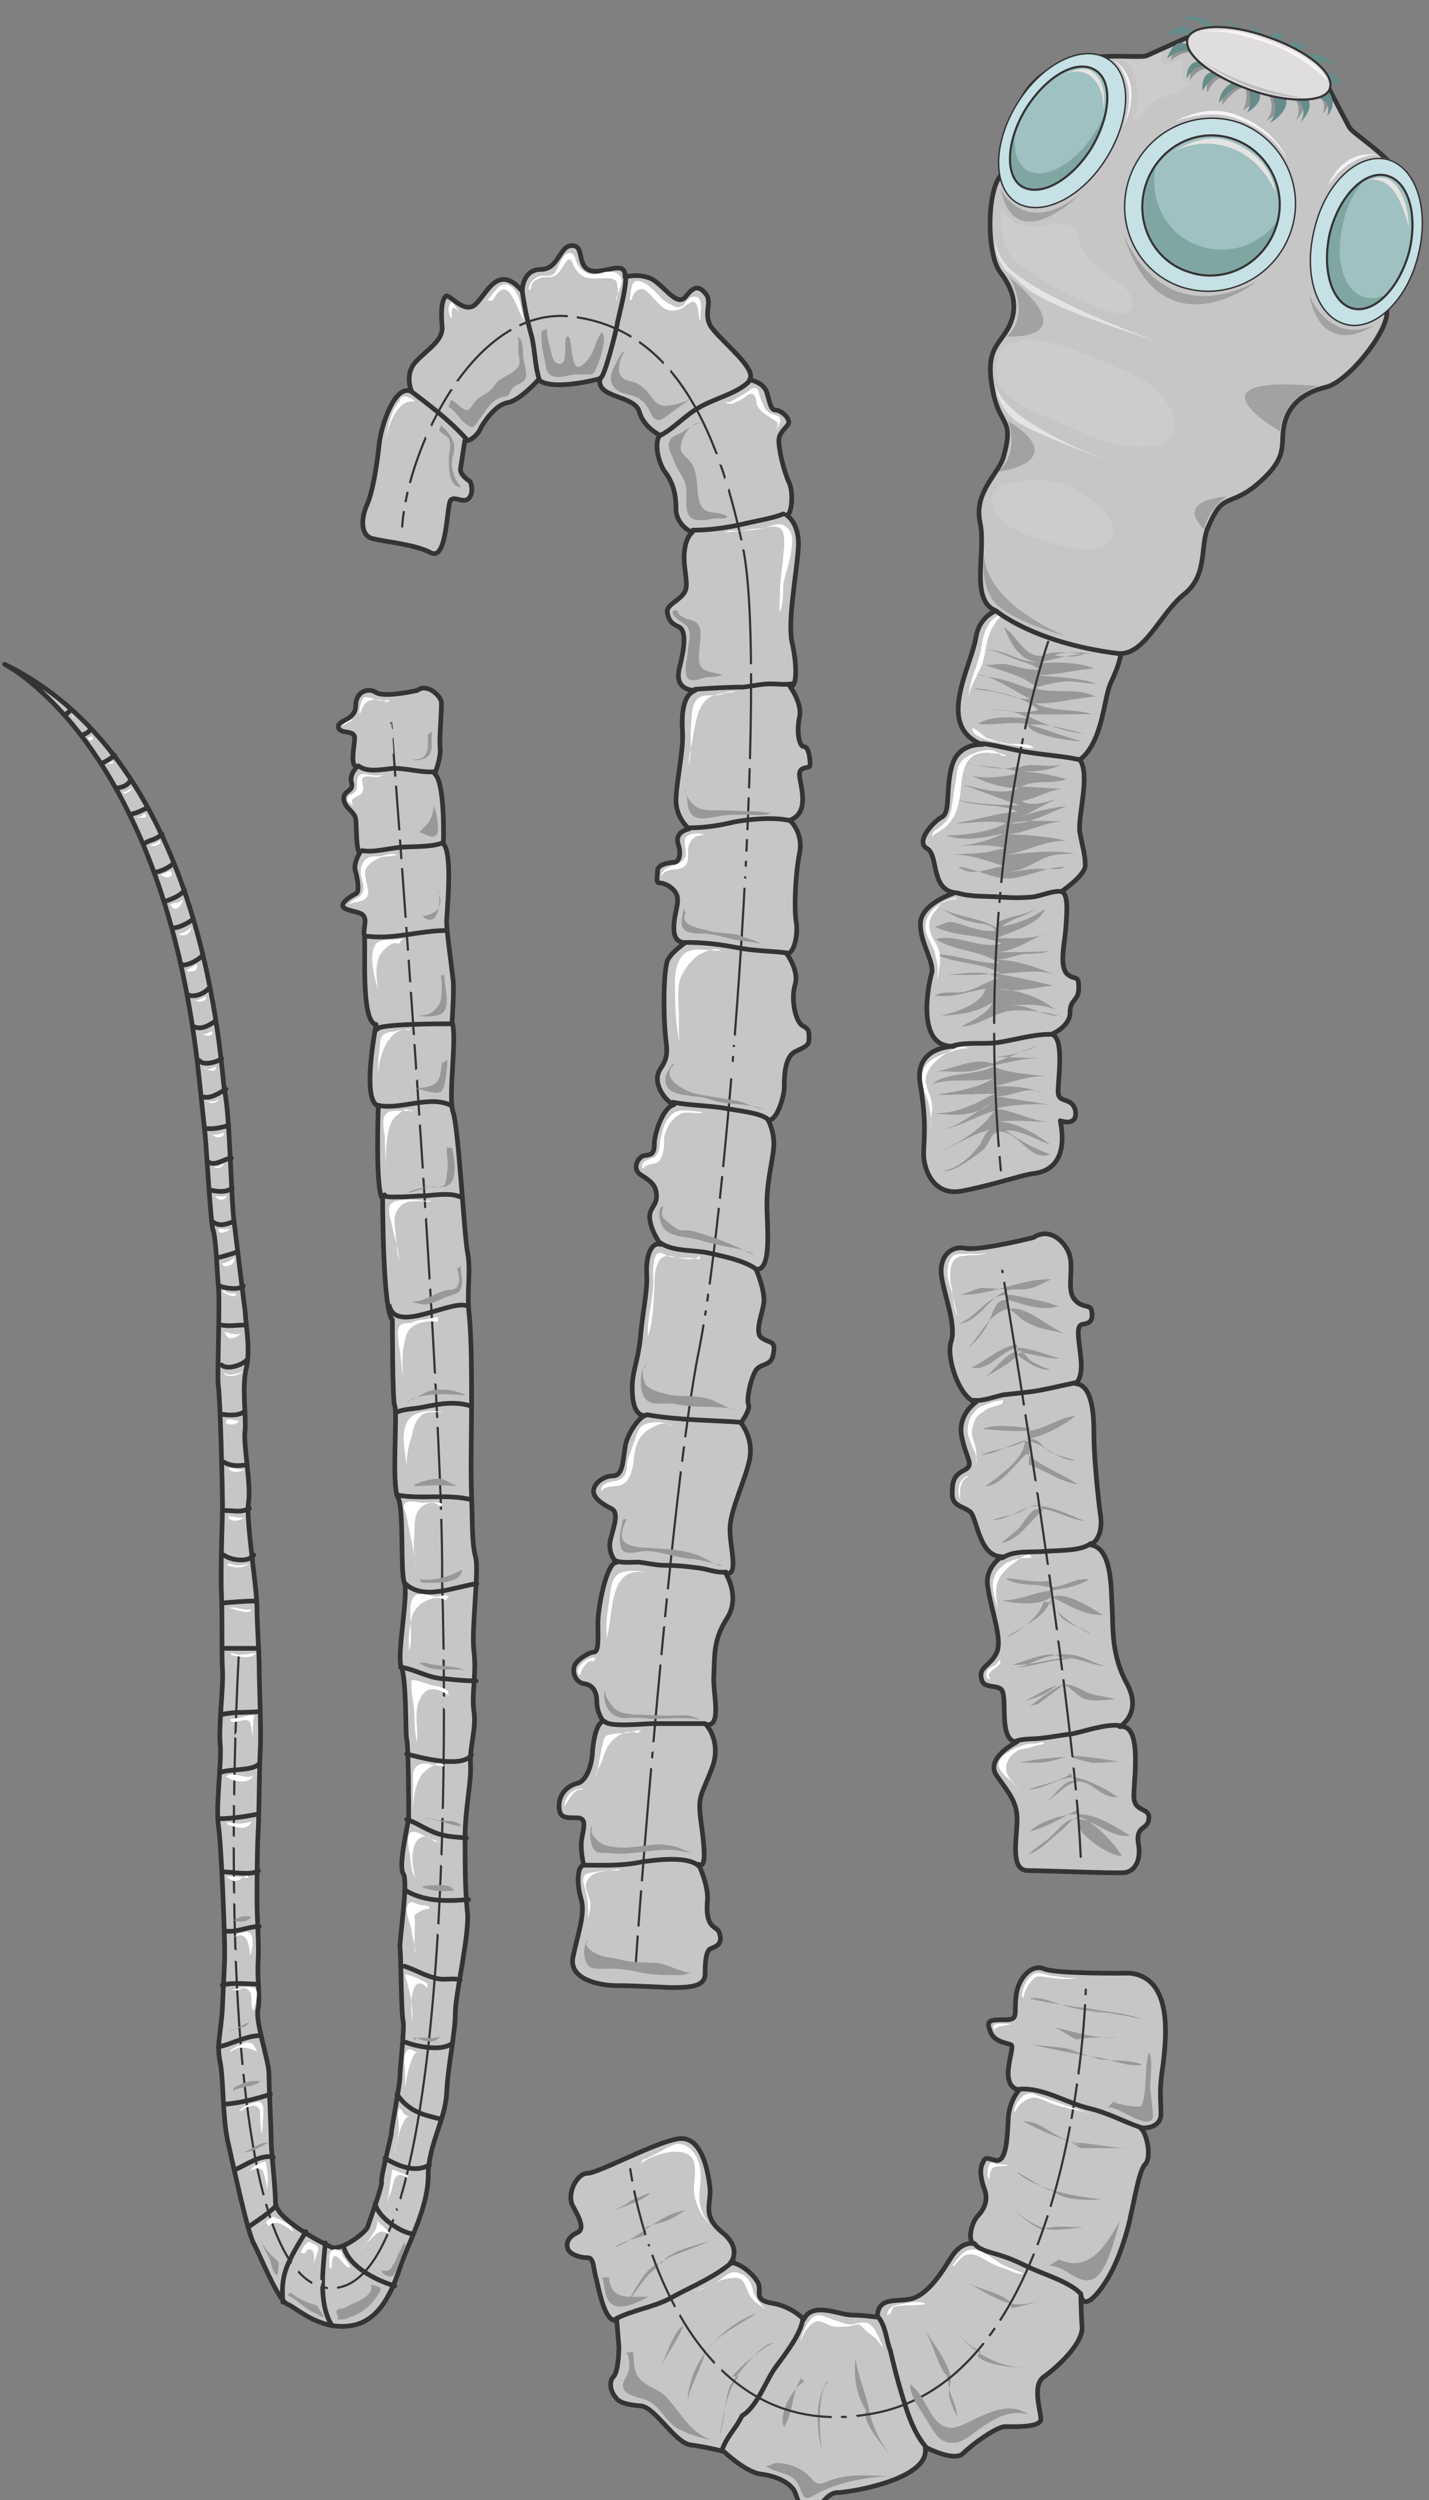 <svg xmlns="http://www.w3.org/2000/svg" version="1.0" viewBox="0 0 316.044 552.756"><rect x="0" y="0" width="316.044" height="552.756" fill="#808080" stroke="none"/><defs><clipPath clipPathUnits="userSpaceOnUse" id="a"><path d="M-.16 2.958h315.65v553.185H-.16z"/></clipPath></defs><path d="M223.185 134.199s-6.476.24-7.436 6.955c-1.199 6.676-8.874 19.349 1.44 23.426 0 0-5.277-.48-6.717 4.757-1.439 5.277-.24 10.034-2.158 11.234-1.92.959-5.997 5.516-3.358 6.955 2.638 1.4.72 9.075 6.236 9.794 0 0-7.675 2.359-7.675 6.916s3.358 8.595 2.398 11.233c-.72 2.639-3.358 16.23 5.037 15.79 0 0-9.114 0-7.435 8.596 1.439 8.594.72 11.952.72 15.27 0 3.358 2.158 9.315 8.394 8.155 6.476-1.199 12.712-3.358 15.59-3.837 2.879-.24 8.156-1.92 6.237-11.713 0 0 3.838 1.439 3.358-2.159-.72-3.318-3.838-1.439-3.838-4.277 0-2.878 1.44-11.953-1.439-12.673 0 0 4.078-1.679 4.078-4.797 0-3.118 1.918-2.398 1.918-5.476 0-3.118-.72-1.44-2.638-3.118-1.679-1.92-.48-6.676-.24-9.795.24-3.357.72-7.875-.96-8.354 0 0 5.278-3.598 5.278-5.757 0-2.399-.48-3.558-1.2-7.395-.48-3.598 2.399-12.673 0-16.03 0 0 2.159-1.2 3.838-5.717 1.679-4.558 1.919-9.075 3.118-11.473 1.2-2.639 4.078-9.075.24-9.315-3.598-.24-16.79 0-22.786-7.195zm5.317 139.355s-11.474 2.878-14.832 2.399c-3.118-.72-5.996 1.439-5.516 5.996.72 4.757 3.358 10.993 2.159 14.591-1.2 3.558 1.918 12.673 5.516 13.392 0 0-4.317 2.878-3.118 7.875.96 4.797 2.878 5.997.48 7.196-2.399 1.2-2.639 2.638-2.639 5.237 0 2.638 2.16 2.638 3.838 3.838 1.68.959 1.919 10.033 7.156 10.033 0 0-4.038 2.399-3.078 6.956.68 4.797 3.318 11.473 1.878 14.352-1.399 2.878-4.037 3.118-3.318 5.716.48 2.638 4.278.72 4.758 3.118.72 2.639-.72 10.794 3.118 10.794 0 0-7.156 3.557-4.558 7.395 2.639 3.838 4.558 5.757 4.558 9.794 0 4.078-1.68 11.273 2.398 11.273 4.038 0 19.349.68 21.507.44 2.399-.44 3.598-3.078 2.878-6.676-.48-3.838 2.16-2.638 2.359-5.277.24-2.598-3.318-1.199-3.318-4.997 0-3.837 1.919-16.03-3.118-15.31 0 0 5.037-2.879 1.679-9.355-3.598-6.436-3.118-12.432-3.358-16.71-.24-4.557 0-13.431-4.757-14.111 0 0 3.078-1.44 2.119-6.956-.72-5.516-1.4-13.392-1.4-17.47 0-4.037-.24-10.993-4.077-11.232 0 0 1.679-.96 1.2-5.517-.48-4.757-1.2-7.396.479-7.635 1.919-.24 2.159-1.2 1.919-2.879-.24-1.679-2.159-.48-3.838-2.638-1.679-1.919-.24-6.676-.96-9.314-.48-2.639-4.077-6.956-8.114-4.318zm21.267 162.622s-16.27.24-18.909-.96c-2.878-1.199-5.956 2.399-6.196 6.236-.48 3.838.68 5.037-2.399 5.037-3.118 0-4.317 0-3.358 2.359.72 2.399 3.118 2.638 4.558 3.118 1.439.24-3.119 8.875 1.878 10.074 0 0-1.878 1.879-2.358 5.717-.24 3.837-.24 10.073-2.639 9.834-2.398-.48-2.398-.96-3.118.72-.72 1.398-.24 3.797.48 5.716.72 1.918.24 3.837-1.2 5.516-1.678 1.44-2.638 5.717-1.198 6.436 0 0-2.639-.72-5.037 3.119-2.359 3.837-4.997 7.675-8.116 8.874-3.118 1.2-8.155-.72-8.155 4.278 0 0-3.078-.48-5.716-.48-2.639 0-8.635-3.078-10.554.96 0 0-2.638-2.879-6.916-3.559-4.317-.72-2.398-2.398-3.118-4.317-.72-1.919-4.557-5.037-6.236-4.557 0 0 2.878-3.118-1.919-6.916-4.517-3.838-2.118-6.236-2.598-10.074s-1.919-11.233-6.956-10.514c-5.037.72-17.71 7.636-20.108 7.636-2.398 0-4.797 4.797-3.118 7.435 1.44 2.639 2.639 5.037.72 5.757-1.92.92-2.399 2.358-1.92 3.558.48 1.199 2.64 1.919 4.318 1.919 1.44 0 1.2 1.918 1.92 4.557.719 2.878 1.918 9.794 4.556 9.314l.48 5.757s0 5.516-1.2 6.676c-1.198 1.199-.479 3.597.48 4.557.72 1.2 2.639 1.679 5.717 1.919 3.118.48 7.436 8.115 10.793 8.594 3.598.48 7.396 1.44 7.396 1.44s5.037 4.797 8.395 5.037c3.598.48 6.676 2.158 7.395 4.077.72 1.919 1.2 4.038 3.598 3.798 2.159-.44 3.358-3.798 5.757-3.798 2.398 0 20.827-2.878 19.388-10.074 0 0 6.436 3.358 8.355 1.44 1.919-1.92 7.435-5.957 9.354-5.957 1.92 0 7.396.24 7.876-1.44.24-1.438-2.16-7.675.72-9.593 2.637-1.88 8.874-7.396 8.394-11.234-.24-3.837-.24-6.915-.24-6.915s.24 3.797 3.798-.48c3.358-4.078 5.277-9.594 6.476-13.872 1.2-4.317 2.398-12.712 3.838-14.351 1.679-1.44.48-7.196-.96-8.155 0 0 4.557.48 4.557-3.118 0-3.358-.48-4.997.48-10.994.72-6.236 2.119-19.148-7.435-20.107zm-101.499 3.198s-8.155-.44-11.993-.44c-3.837 0-10.753-1.44-9.554-6.476.96-4.797 2.838-9.554 1.68-12.912-.96-3.358-.72-7.196.679-7.196 0 0-.92-3.558-.44-5.956.44-2.639 1.16-4.558-1.2-4.558-2.638 0-3.837 0-3.837-2.638 0-2.878 2.159-4.557 4.078-4.997 2.118-.48 3.318-4.557 3.318-7.196.24-2.638.959-6.236 2.398-6.476 0 0-1.439-1.878-1.439-4.277s-.96-3.838-2.878-4.078c-1.64-.24-2.599-2.158-2.119-3.837.48-1.44 3.318-3.118 4.277-3.118 1.2 0 .96-2.839.96-6.436 0-3.598 1.919-13.392 4.077-13.392 0 0-1.679-1.68-1.439-4.318.48-2.878 2.399-6.676.24-7.635-1.919-.96-4.077-2.399-3.838-4.078.24-1.679 2.399-3.118 4.318-3.118 2.159 0 2.159-3.358 2.638-6.196.24-2.638 2.879-6.716 4.557-7.196 0 0-2.398.72-2.878-4.077-.48-4.997.96-6.676 1.68-12.672.479-5.957 1.678-10.994 1.438-14.352-.24-3.358.72-7.395 3.118-6.676 0 0-1.918-2.398-2.398-5.277-.48-2.638 1.439-3.118 1.439-5.276 0-2.159-.72-3.118-3.358-4.757-2.398-1.44-.48-4.318.72-4.318 1.439-.24 2.158-.24 2.158-2.638 0-2.159 1.92-8.115 4.318-8.595 0 0-2.879-1.44-3.598-5.037-.48-3.598 2.638-3.118 1.919-8.595-.72-5.277-.72-16.99.48-18.668 1.199-1.92 3.837-3.598 3.837-3.598s-2.638.48-2.638-3.118c0-3.318 1.199-5.237.72-7.156-.48-1.679-2.64-2.878-3.838-2.878-.96 0-.48-1.44-.48-2.879.24-1.439 3.118-1.679 3.838-1.679.959-.24 1.439-1.918.72-4.037-.72-2.399 1.438-3.118 2.398-3.358 0 0-2.879-2.399-2.879-6.236 0-3.838 1.68-10.994 1.44-15.071-.24-3.838 0-8.355 2.838-9.314 0 0-4.757.24-3.558-4.798 1.2-4.797 1.679-8.594-.24-9.314-1.679-.72-2.159-1.679-2.398-3.118-.24-1.44 1.679-2.159 3.118-3.598 1.439-1.439 1.199-2.398.72-6.436-.48-4.077.479-6.716 1.678-7.675 0 0-3.598-1.44-3.598-5.237 0-3.838-.959-6.236-2.638-8.395-1.44-2.399-2.159-6.196-.96-7.875 0 0-3.597-1.68-4.557-5.277-1.199-3.598-9.594-2.878-8.634-7.196 0 0-10.514 2.879-13.632.24 0 0-4.078 4.557-6.716 5.037-2.878.48-5.277 4.317-5.996 5.517-.48 1.439-2.599 3.358-3.558 2.878 0 0-.72 4.517-.96 6.196-.24 1.44 2.119 2.879 2.119 2.879s.96 2.158-.2 3.597c-1.2 1.44-3.118-.48-4.077.48-.96.96-.72 13.392-4.318 11.713-3.598-1.919-9.834-2.399-12.712-3.118-2.878-.48-2.878-4.078-1.68-7.156 1.44-2.878 2.4-9.354 2.88-13.871.479-4.318 3.597-13.432 7.195-11.513 0 0-1.68-3.558.72-6.437 2.638-2.878 6.236-4.797 5.996-7.915-.24-2.878-.24-5.476.72-6.676.719-.96 3.837 3.798 6.435 1.92 2.639-2.16 5.037-9.595 10.554-3.119 0 0 0-4.797 4.078-4.797 4.077 0 4.077-5.277 6.955-5.277 2.839 0 .96 4.557 4.038 5.517 2.878.96 7.915-2.639 7.675 1.439 0 0 3.118-.96 5.997.48 2.878 1.679 5.516 6.236 7.435 3.837 1.68-2.158 2.838-2.638 4.517-.48 1.44 1.92-.96 4.758 1.44 7.636 2.398 3.118 9.834 8.875 8.155 11.233 0 0 3.118.48 3.837 2.878.72 2.639.96 3.838 1.92 3.838.958 0 2.637 1.2 2.877 2.399.48.959-2.158 2.158-2.158 4.317 0 2.359 1.199 6.916 2.158 9.075 1.2 2.158.72 7.635-.48 7.395 0 0 2.879 1.679 2.639 6.956-.24 5.277-2.399 16.03-1.44 21.067 1.2 4.997 1.2 10.514-.479 9.794 0 0 2.878 3.838 2.159 6.916-.72 3.358 0 6.476.96 6.476 1.159 0 1.398 2.878 1.398 4.078 0 .959-2.358 0-2.358 2.158 0 1.88 2.598 8.355-2.159 10.034 0 0 3.118 2.639 2.159 7.396-.96 4.797-1.2 12.472-.72 15.07.48 2.639-.48 7.436-2.158 6.956 0 0 2.878 3.838 1.918 6.916-.959 3.118 0 8.155 1.68 9.115 1.399.72 1.399 1.199 1.399 2.878 0 1.439-.68 1.679-3.079 2.838-2.398 1.2-2.398 5.757-2.398 7.915 0 1.92-1.68 7.636-3.598 7.156 0 0 1.68 2.878 1.2 6.716s-1.44 7.156-1.44 11.953c0 4.557 1.2 14.83-2.398 14.351 0 0 2.158 5.037 1.679 7.675-.48 2.839-2.159 6.676-.24 7.636 1.919 1.199 2.878.48 2.398 3.358s-2.398 1.918-3.837 3.597c-1.2 1.92-2.159 6.437-1.68 7.636.48 1.2-1.678 4.077-1.678 4.077s2.878 3.358 1.919 8.115c-.96 4.558-4.078 10.794-4.318 14.831-.24 4.078 2.159 11.034-.96 10.314 0 0 3.359 5.237.24 10.034-3.118 4.797-2.638 8.595-2.878 12.672-.24 3.838 1.92 11.234-1.679 10.754 0 0 3.598 3.838 1.2 9.834-2.16 5.717-3.118 5.717-2.399 11.233.72 5.277 1.44 10.994-.48 9.794 0 0 2.399 5.037 1.92 8.395-.24 3.358.479 4.757 1.438 5.477.96.72 1.2.72 1.44 2.159.24 1.678-.96 2.158-2.16 2.638-.959.48-1.198 2.638-1.198 5.517 0 2.838-3.079 3.078-7.636 3.078z" fill="#c6c6c6" fill-rule="evenodd"/><path d="M92.264 152.588s-7.196 1.679-9.114.48c-1.68-1.2-4.518-.24-4.518 2.877 0 3.358-4.077 3.119-3.837 4.758.24 1.679 3.597.48 3.597 2.398 0 1.68-1.199 6.716.68 6.236 0 0-1.879 1.68-1.4 3.558.72 2.159-1.918 1.68-1.678 3.838.24 1.919 2.398 2.638 2.638 4.317.24 1.68 0 6.916.92 7.396 0 0-1.64 2.638-.92 4.317.44 1.68.92 4.557 0 4.797-.96.48-2.878 1.64-2.878 2.599 0 1.199 3.798 1.199 4.517 2.158.96.96 0 2.879.24 4.318.48 1.439-.96 19.348 2.639 19.828 0 0-3.358 16.99.48 17.949 0 0-.72 19.148.959 20.547 0 0 0 24.905 2.158 26.784 0 0 0 17.71.48 18.909.72 1.199-.72 17.709.72 20.307 1.439 2.639.48 16.27 1.439 18.909.96 2.638-1.68 15.79-.72 18.429 1.2 2.598.96 14.351 1.2 15.99.48 1.44.48 16.27.48 17.47 0 .959-2.4 10.753-1.2 12.432 1.2 1.679-.96 15.07-.72 16.51.24 1.44.24 14.591.72 16.27.24 1.919-.72 10.274-.72 11.953 0 1.919-1.918 11.713-1.918 12.672 0 .72-2.399 9.794-2.16 10.754.24.72-2.638 8.594-3.117 10.034-.72 1.439-6.196 5.516-8.115 4.317-2.159-.96-12.233-6.236-12.233-9.794 0-3.358-.96-11.273-.96-13.872 0-2.638-.479-11.713-.479-14.59 0-2.88-3.118-11.714-2.399-14.352.48-2.639-.24-6.716 0-10.514.24-3.598-.24-9.834-.24-12.912 0-3.358 0-11.233.24-15.55.24-4.318.24-13.872.48-18.43.24-4.277-.24-14.35-.24-17.909 0-3.597-.48-9.354-.48-13.391 0-4.078-2.398-18.909-1.918-22.986.72-4.038-1.2-13.152-.72-16.23.24-3.359-.72-9.595.24-13.632.96-4.078 0-8.875-.24-12.673-.48-3.837-1.879-15.07-2.358-19.148-.72-4.078-.96-24.145-2.16-29.422-.959-5.237-3.597-72.436-48.65-94.463 0 0 35.699 17.71 43.134 92.784 0 0 .96 8.874 1.2 11.273.24 2.359 1.199 18.869 1.679 20.787.72 1.68.959 9.315 1.199 12.193.48 2.878-.24 19.628 0 22.226.48 2.639.96 23.946.96 26.544 0 2.639-.48 14.831-.24 19.629.24 4.557 0 13.631.24 16.99.24 3.557-.96 12.672-.48 16.71.24 4.077-.96 12.671-.48 17.229.72 4.317 1.439 24.385 1.439 28.223 0 3.597-.24 5.956-.48 11.952-.24 5.717-1.439 8.595-.48 12.673.72 4.077.48 12.192 1.68 17.469 1.199 5.237 4.277 19.828 5.716 22.466 1.44 2.639 5.277 12.433 7.436 13.392 1.918.72 6.955 5.717 13.671 4.797 6.676-.72 9.554-7.675 11.473-13.631 2.159-5.757 5.997-12.913 5.997-19.628 0-6.676 3.837-12.433 4.077-18.19.24-5.716 1.919-13.391 1.919-17.669 0-4.317 3.358-18.189 2.638-22.706-.48-4.797-.48-10.314-.48-16.27 0-6.236 1.44-12.193 1.2-16.03-.24-3.838 1.4-8.115.72-11.953-.48-3.838.68-8.355 0-13.392-.48-5.037 1.159-17.23.44-20.348-.92-3.318-.68-7.875-.92-13.631-.24-5.957 0-14.312 0-20.548 0-5.956 0-13.632-.48-19.108-.72-5.517.48-10.074-.48-14.592-.72-4.317-1.918-27.023-3.118-30.621-1.199-3.358.96-16.75-.24-19.868 0 0 .48-7.156.24-9.314-.24-2.399-1.439-10.754-1.439-12.912 0-1.92 1.44-15.071-.72-17.23 0 0 .48-13.392-1.918-15.51 0 0 1.439-3.359 1.199-5.757-.24-2.159.48-9.315.24-10.274-.24-1.2-3.118-4.077-5.277-2.398z" fill="#c6c6c6" fill-rule="evenodd"/><path d="M140.635 434.017c0-1.879 7.635-105.216 14.111-136.317 6.196-31.341 15.271-149.23 9.554-176.733-5.756-27.504-16.03-48.331-37.777-50.97-21.547-2.638-36.378 29.183-37.577 46.412m-2.398 43.454S98.26 312.171 97.78 349.708c0 0 5.476 154.466-23.946 156.145-29.422 1.64-21.027-139.875-21.027-139.875" fill="none" stroke="#343434" stroke-width=".48" stroke-linecap="round" stroke-miterlimit="8"/><path d="M223.225 134.239s-6.476.24-7.436 6.955c-1.199 6.676-8.874 19.349 1.44 23.426 0 0-5.277-.48-6.717 4.757-1.439 5.277-.24 10.034-2.158 11.234-1.92.959-5.997 5.516-3.358 6.955 2.638 1.4.72 9.075 6.236 9.794 0 0-7.675 2.359-7.675 6.916s3.358 8.595 2.398 11.233c-.72 2.639-3.358 16.23 5.037 15.79 0 0-9.114 0-7.435 8.596 1.439 8.594.72 11.952.72 15.27 0 3.358 2.158 9.315 8.394 8.155 6.476-1.199 12.712-3.358 15.59-3.837 2.879-.24 8.156-1.92 6.237-11.713 0 0 3.838 1.439 3.358-2.159-.72-3.318-3.838-1.439-3.838-4.277 0-2.879 1.44-11.953-1.439-12.673 0 0 4.078-1.679 4.078-4.797 0-3.118 1.918-2.398 1.918-5.476 0-3.118-.72-1.44-2.638-3.118-1.679-1.92-.48-6.676-.24-9.795.24-3.357.72-7.875-.96-8.354 0 0 5.278-3.598 5.278-5.757 0-2.399-.48-3.558-1.2-7.395-.48-3.598 2.399-12.673 0-16.03 0 0 2.159-1.2 3.838-5.717 1.679-4.558 1.919-9.075 3.118-11.473 1.2-2.639 4.078-9.075.24-9.315-3.598-.24-16.79 0-22.786-7.195m5.316 139.355s-11.473 2.878-14.83 2.399c-3.119-.72-5.997 1.439-5.517 5.996.72 4.757 3.358 10.993 2.159 14.591-1.2 3.558 1.918 12.673 5.516 13.392 0 0-4.317 2.878-3.118 7.875.96 4.797 2.878 5.997.48 7.196-2.399 1.2-2.639 2.638-2.639 5.237 0 2.638 2.16 2.638 3.838 3.838 1.679.959 1.919 10.033 7.156 10.033 0 0-4.038 2.399-3.078 6.956.68 4.797 3.318 11.473 1.878 14.352-1.399 2.878-4.037 3.118-3.318 5.716.48 2.638 4.278.72 4.758 3.118.72 2.639-.72 10.794 3.118 10.794 0 0-7.156 3.557-4.558 7.395 2.639 3.838 4.558 5.757 4.558 9.794 0 4.078-1.68 11.273 2.398 11.273 4.038 0 19.348.68 21.507.44 2.399-.44 3.598-3.078 2.878-6.676-.48-3.838 2.16-2.638 2.359-5.277.24-2.598-3.318-1.199-3.318-4.997 0-3.837 1.919-16.03-3.118-15.31 0 0 5.037-2.879 1.679-9.355-3.598-6.436-3.118-12.432-3.358-16.71-.24-4.557 0-13.431-4.757-14.111 0 0 3.078-1.44 2.119-6.956-.72-5.516-1.4-13.392-1.4-17.47 0-4.037-.24-10.993-4.077-11.232 0 0 1.679-.96 1.2-5.517-.48-4.757-1.2-7.396.479-7.635 1.919-.24 2.159-1.2 1.919-2.879-.24-1.679-2.159-.48-3.838-2.638-1.679-1.919-.24-6.676-.96-9.314-.48-2.639-4.077-6.956-8.115-4.318" fill="none" stroke="#343434" stroke-width="1.039" stroke-linecap="round" stroke-linejoin="round" stroke-miterlimit="10"/><path clip-path="url(#a)" d="M249.809 436.216s-16.27.24-18.909-.96c-2.878-1.2-5.956 2.399-6.196 6.236-.48 3.838.68 5.037-2.399 5.037-3.118 0-4.317 0-3.358 2.359.72 2.398 3.118 2.638 4.558 3.118 1.439.24-3.119 8.875 1.878 10.074 0 0-1.878 1.879-2.358 5.716-.24 3.838-.24 10.074-2.639 9.835-2.398-.48-2.398-.96-3.118.72-.72 1.398-.24 3.797.48 5.716.72 1.918.24 3.837-1.2 5.516-1.678 1.44-2.638 5.717-1.199 6.436 0 0-2.638-.72-5.036 3.118-2.359 3.838-4.997 7.676-8.116 8.875-3.118 1.2-8.155-.72-8.155 4.278 0 0-3.078-.48-5.716-.48-2.639 0-8.635-3.078-10.554.96 0 0-2.638-2.879-6.916-3.559-4.317-.72-2.398-2.398-3.118-4.317-.72-1.919-4.557-5.037-6.236-4.557 0 0 2.878-3.118-1.919-6.916-4.517-3.838-2.118-6.236-2.598-10.074s-1.919-11.233-6.956-10.514c-5.037.72-17.71 7.636-20.108 7.636-2.398 0-4.797 4.797-3.118 7.435 1.44 2.639 2.639 5.037.72 5.757-1.92.92-2.399 2.358-1.92 3.558.48 1.199 2.64 1.918 4.318 1.918 1.44 0 1.2 1.92 1.92 4.558.719 2.878 1.918 9.794 4.556 9.314l.48 5.757s0 5.516-1.2 6.676c-1.198 1.199-.479 3.597.48 4.557.72 1.2 2.639 1.679 5.717 1.919 3.118.48 7.436 8.115 10.793 8.594 3.598.48 7.396 1.44 7.396 1.44s5.037 4.797 8.395 5.036c3.598.48 6.676 2.16 7.395 4.078.72 1.919 1.2 4.038 3.598 3.798 2.159-.44 3.358-3.798 5.757-3.798 2.398 0 20.827-2.878 19.388-10.074 0 0 6.436 3.358 8.355 1.44 1.919-1.92 7.435-5.957 9.354-5.957 1.92 0 7.396.24 7.875-1.44.24-1.438-2.158-7.675.72-9.593 2.638-1.88 8.875-7.396 8.395-11.234-.24-3.837-.24-6.915-.24-6.915s.24 3.797 3.798-.48c3.358-4.078 5.277-9.594 6.476-13.872 1.2-4.317 2.398-12.712 3.838-14.351 1.679-1.44.48-7.196-.96-8.155 0 0 4.557.48 4.557-3.118 0-3.358-.48-4.997.48-10.994.72-6.236 2.119-19.148-7.435-20.107" fill="none" stroke="#343434" stroke-width="1.039" stroke-linecap="round" stroke-linejoin="round" stroke-miterlimit="10"/><path d="M148.31 439.414s-8.155-.44-11.993-.44c-3.837 0-10.753-1.44-9.554-6.476.96-4.797 2.838-9.554 1.68-12.912-.96-3.358-.72-7.196.679-7.196 0 0-.92-3.558-.44-5.956.44-2.639 1.16-4.558-1.2-4.558-2.638 0-3.837 0-3.837-2.638 0-2.878 2.159-4.557 4.078-4.997 2.118-.48 3.318-4.557 3.318-7.196.24-2.638.959-6.236 2.398-6.476 0 0-1.439-1.879-1.439-4.277 0-2.399-.96-3.838-2.878-4.078-1.64-.24-2.599-2.158-2.119-3.837.48-1.44 3.318-3.118 4.277-3.118 1.2 0 .96-2.839.96-6.436 0-3.598 1.919-13.392 4.077-13.392 0 0-1.679-1.68-1.439-4.318.48-2.878 2.399-6.676.24-7.635-1.919-.96-4.077-2.399-3.838-4.078.24-1.679 2.399-3.118 4.318-3.118 2.159 0 2.159-3.358 2.638-6.196.24-2.638 2.878-6.716 4.557-7.196 0 0-2.398.72-2.878-4.077-.48-4.997.96-6.676 1.68-12.672.479-5.957 1.678-10.994 1.438-14.352-.24-3.358.72-7.395 3.118-6.676 0 0-1.918-2.398-2.398-5.277-.48-2.638 1.439-3.118 1.439-5.276 0-2.159-.72-3.118-3.358-4.757-2.399-1.44-.48-4.318.72-4.318 1.439-.24 2.158-.24 2.158-2.638 0-2.159 1.92-8.115 4.318-8.595 0 0-2.879-1.44-3.598-5.037-.48-3.598 2.638-3.118 1.919-8.595-.72-5.277-.72-16.99.48-18.668 1.199-1.92 3.837-3.598 3.837-3.598s-2.638.48-2.638-3.118c0-3.318 1.199-5.237.72-7.156-.48-1.679-2.64-2.878-3.838-2.878-.96 0-.48-1.44-.48-2.879.24-1.439 3.118-1.679 3.838-1.679.959-.24 1.439-1.918.72-4.037-.72-2.399 1.438-3.118 2.398-3.358 0 0-2.879-2.399-2.879-6.236 0-3.838 1.68-10.994 1.44-15.071-.24-3.838 0-8.355 2.838-9.315 0 0-4.757.24-3.558-4.797 1.2-4.797 1.679-8.594-.24-9.314-1.679-.72-2.159-1.679-2.398-3.118-.24-1.44 1.679-2.159 3.118-3.598 1.439-1.439 1.199-2.398.72-6.436-.48-4.078.479-6.716 1.678-7.675 0 0-3.598-1.44-3.598-5.237 0-3.838-.959-6.236-2.638-8.395-1.44-2.399-2.159-6.196-.96-7.875 0 0-3.597-1.68-4.557-5.277-1.199-3.598-9.594-2.878-8.634-7.196 0 0-10.514 2.879-13.632.24 0 0-4.078 4.557-6.716 5.037-2.878.48-5.277 4.317-5.996 5.517-.48 1.439-2.599 3.358-3.558 2.878 0 0-.72 4.517-.96 6.196-.24 1.44 2.119 2.878 2.119 2.878s.96 2.16-.2 3.598c-1.2 1.44-3.118-.48-4.077.48-.96.96-.72 13.392-4.318 11.713-3.598-1.919-9.834-2.399-12.712-3.118-2.878-.48-2.878-4.078-1.68-7.156 1.44-2.878 2.4-9.354 2.88-13.871.479-4.318 3.597-13.432 7.195-11.513 0 0-1.68-3.558.72-6.437 2.638-2.878 6.236-4.797 5.996-7.915-.24-2.878-.24-5.476.72-6.676.719-.96 3.837 3.798 6.435 1.92 2.639-2.16 5.037-9.595 10.554-3.119 0 0 0-4.797 4.078-4.797 4.077 0 4.077-5.277 6.955-5.277 2.839 0 .96 4.557 4.038 5.517 2.878.96 7.915-2.639 7.675 1.439 0 0 3.118-.96 5.997.48 2.878 1.679 5.516 6.236 7.435 3.837 1.68-2.158 2.838-2.638 4.517-.48 1.44 1.92-.96 4.758 1.44 7.636 2.398 3.118 9.834 8.875 8.155 11.233 0 0 3.118.48 3.837 2.878.72 2.639.96 3.838 1.919 3.838.96 0 2.638 1.2 2.878 2.399.48.959-2.158 2.158-2.158 4.317 0 2.359 1.199 6.916 2.158 9.074 1.2 2.16.72 7.636-.48 7.396 0 0 2.879 1.679 2.639 6.956-.24 5.277-2.399 16.03-1.44 21.067 1.2 4.997 1.2 10.514-.479 9.794 0 0 2.878 3.838 2.159 6.916-.72 3.358 0 6.476.96 6.476 1.159 0 1.398 2.878 1.398 4.077 0 .96-2.358 0-2.358 2.16 0 1.878 2.598 8.354-2.159 10.033 0 0 3.118 2.638 2.159 7.396-.96 4.797-1.2 12.472-.72 15.07.48 2.639-.48 7.436-2.158 6.956 0 0 2.878 3.838 1.918 6.916-.959 3.118 0 8.155 1.68 9.115 1.399.72 1.399 1.199 1.399 2.878 0 1.439-.68 1.679-3.079 2.838-2.398 1.2-2.398 5.757-2.398 7.915 0 1.92-1.68 7.636-3.598 7.156 0 0 1.679 2.878 1.2 6.716-.48 3.838-1.44 7.156-1.44 11.953 0 4.557 1.2 14.83-2.398 14.351 0 0 2.158 5.037 1.679 7.675-.48 2.839-2.16 6.676-.24 7.636 1.919 1.199 2.878.48 2.398 3.358s-2.398 1.918-3.837 3.597c-1.2 1.92-2.159 6.437-1.68 7.636.48 1.2-1.678 4.077-1.678 4.077s2.878 3.358 1.919 8.115c-.96 4.558-4.078 10.794-4.318 14.831-.24 4.078 2.159 11.034-.96 10.314 0 0 3.359 5.237.24 10.034-3.118 4.797-2.638 8.595-2.878 12.672-.24 3.838 1.92 11.234-1.679 10.754 0 0 3.598 3.838 1.2 9.834-2.16 5.716-3.118 5.716-2.399 11.233.72 5.277 1.44 10.993-.48 9.794 0 0 2.399 5.037 1.92 8.395-.24 3.358.479 4.757 1.438 5.477.96.72 1.2.72 1.44 2.159.24 1.678-.96 2.158-2.16 2.638-.959.48-1.199 2.638-1.199 5.517 0 2.838-3.078 3.078-7.635 3.078" fill="none" stroke="#343434" stroke-width="1.039" stroke-linecap="round" stroke-linejoin="round" stroke-miterlimit="10"/><path d="M92.304 152.627s-7.196 1.68-9.114.48c-1.68-1.2-4.518-.24-4.518 2.878 0 3.358-4.077 3.119-3.837 4.758.24 1.679 3.597.48 3.597 2.398 0 1.68-1.199 6.716.68 6.236 0 0-1.879 1.68-1.4 3.558.72 2.159-1.918 1.68-1.678 3.838.24 1.919 2.398 2.638 2.638 4.317.24 1.68 0 6.916.92 7.396 0 0-1.64 2.638-.92 4.317.44 1.68.92 4.557 0 4.797-.96.48-2.878 1.64-2.878 2.599 0 1.199 3.798 1.199 4.517 2.158.96.96 0 2.879.24 4.318.48 1.439-.96 19.348 2.639 19.828 0 0-3.358 16.99.48 17.949 0 0-.72 19.148.959 20.547 0 0 0 24.905 2.158 26.784 0 0 0 17.71.48 18.909.72 1.199-.72 17.709.72 20.307 1.439 2.639.48 16.27 1.439 18.909.96 2.638-1.68 15.79-.72 18.429 1.2 2.598.96 14.351 1.2 15.99.48 1.44.48 16.27.48 17.47 0 .959-2.4 10.753-1.2 12.432 1.2 1.679-.96 15.07-.72 16.51.24 1.44.24 14.591.72 16.27.24 1.919-.72 10.274-.72 11.953 0 1.919-1.918 11.713-1.918 12.672 0 .72-2.399 9.794-2.16 10.754.24.72-2.638 8.594-3.117 10.034-.72 1.439-6.197 5.516-8.115 4.317-2.159-.96-12.233-6.236-12.233-9.794 0-3.358-.96-11.273-.96-13.872 0-2.638-.48-11.713-.48-14.59 0-2.88-3.117-11.714-2.398-14.352.48-2.639-.24-6.716 0-10.514.24-3.598-.24-9.834-.24-12.912 0-3.358 0-11.233.24-15.55.24-4.318.24-13.872.48-18.43.24-4.277-.24-14.35-.24-17.909 0-3.597-.48-9.354-.48-13.391 0-4.078-2.398-18.909-1.918-22.986.72-4.038-1.2-13.153-.72-16.23.24-3.359-.72-9.595.24-13.632.96-4.078 0-8.875-.24-12.673-.48-3.837-1.879-15.07-2.358-19.148-.72-4.078-.96-24.145-2.16-29.422-.959-5.237-3.597-72.436-48.65-94.463 0 0 35.699 17.71 43.134 92.784 0 0 .96 8.874 1.2 11.273.24 2.358 1.199 18.868 1.678 20.787.72 1.68.96 9.315 1.2 12.193.48 2.878-.24 19.628 0 22.226.48 2.639.96 23.946.96 26.544 0 2.639-.48 14.831-.24 19.628.24 4.558 0 13.632.24 16.99.239 3.558-.96 12.673-.48 16.71.24 4.078-.96 12.672-.48 17.23.72 4.317 1.439 24.385 1.439 28.223 0 3.597-.24 5.956-.48 11.952-.24 5.717-1.439 8.595-.48 12.673.72 4.077.48 12.192 1.68 17.469 1.199 5.237 4.277 19.828 5.716 22.466 1.44 2.639 5.277 12.433 7.435 13.392 1.92.72 6.956 5.717 13.672 4.797 6.676-.72 9.554-7.675 11.473-13.631 2.159-5.757 5.997-12.913 5.997-19.628 0-6.676 3.837-12.433 4.077-18.19.24-5.716 1.919-13.391 1.919-17.669 0-4.317 3.358-18.189 2.638-22.706-.48-4.797-.48-10.314-.48-16.27 0-6.236 1.44-12.193 1.2-16.03-.24-3.838 1.4-8.115.72-11.953-.48-3.838.68-8.355 0-13.392-.48-5.037 1.159-17.23.44-20.348-.92-3.318-.68-7.875-.92-13.631-.24-5.957 0-14.312 0-20.548 0-5.956 0-13.632-.48-19.108-.72-5.517.48-10.074-.48-14.592-.72-4.317-1.918-27.023-3.118-30.621-1.199-3.358.96-16.75-.24-19.868 0 0 .48-7.156.24-9.314-.24-2.399-1.439-10.754-1.439-12.913 0-1.918 1.44-15.07-.72-17.23 0 0 .48-13.391-1.918-15.51 0 0 1.439-3.358 1.199-5.756-.24-2.159.48-9.315.24-10.274-.24-1.2-3.118-4.077-5.277-2.399m82.63-1.439c-1.44.24-2.878 0-4.557 0-1.92 0-3.838.48-6.037.72-3.597 0-7.195.24-10.593.48m21.347 29.142c-3.358-1-9.354-.48-12.952.24-3.118.76-6.476 1.24-9.594 1.24m64.68-18.63c3.838.48 7.676 1.68 11.473 2.12 3.119.479 6.716.719 9.794 1.398m-3.278 29.262c-2.158-.48-4.797.92-6.955 1.16-2.399.2-4.558.2-6.956 0-3.118-.24-6.716 0-9.594-.92m20.628 31.261c-4.318 0-8.396 1.44-12.473 1.92-3.118.24-6.716-.24-9.355.719m4.878 78.272c1.918.24 4.317-.72 6.436-1.199 2.158-.24 4.557-.48 6.676-.76 3.118-.48 6.915-1.439 9.514-1.958m3.198 35.578c-2.159 1.76-7.436 1.48-10.354 1.76-2.878.239-6.716-.28-9.154 1.438m2.478 40.776c1.44-.92 4.078-.68 5.996-.92 2.399-.24 4.558-.72 6.916-.96 3.118-.679 7.196-2.118 10.274-1.878m-21.987 80.431c5.277-.48 10.514 3.078 15.511 4.238 4.078.959 7.396 2.838 11.433 4.237m-13.272 36.778c-2.398-2.599-7.915-4.238-11.513-5.877-2.398-1.2-4.557-2.158-6.956-2.838-1.439-.48-4.077-.96-5.037-2.399m-21.507 15.991c1.92 2.158 1.92 5.276 2.879 7.675.72 3.118 1.439 5.996 2.358 9.075 1.2 4.077 2.639 8.874 5.477 12.192m-27.184-28.462c-.24 3.357-4.077 8.154-5.996 10.793-2.159 2.878-4.117 8.874-7.475 10.793-1.2 2.639-3.358 4.558-4.358 7.436m2.479-41.655c-4.038 3.598-9.075 5.517-13.832 8.155-3.838 2.159-8.635 2.639-12.472 4.797M103.137 97.061c-3.837-4.237-7.955-7.315-12.312-10.633m24.625-22.467c.48 3.598 1.2 7.156 2.159 10.474.72 3.118.72 6.676 1.679 9.514m13.512-.439c.72.44 3.517-10.314 3.757-12.193.68-3.118 1.84-7.196 1.84-10.074M166.06 83.79c-1.92 2.877-8.156 4.317-11.314 6.235-3.118 1.68-5.516 4.558-8.675 6.237m7.196 20.947c3.638 0 6.996-.48 10.394-1.2 2.878-.719 7.435-1.438 9.594-2.398m.8 97.061c-3.558-.44-7.396-.44-10.994-1.159-3.558-.68-7.155-1.16-10.993-1.16m-3.278 35.339c3.838.72 8.395.72 12.232 1.44 2.639.48 7.436.959 8.875 2.398m-2.638 33.1c-2.399-1.919-7.436-2.918-10.594-3.638-3.358-.72-7.675-.24-10.594-2.199m17.989 39.657c-6.635-.48-14.27-.48-20.947-1.68m17.43 34.78c-2.159.24-4.078-.72-6.476-.96-2.16-.28-4.318-.52-6.756-.52-2.159 0-4.078-.48-5.997-.72-1.439 0-3.837.24-5.077-.28m19.669 35.98h-11.394c-1.918 0-9.794.879-10.753-.48m20.787 31.98c-2.358-2.319-9.554-1.36-12.672-.92-4.277.92-8.115.72-12.432.72" fill="none" stroke="#343434" stroke-width="1.039" stroke-linecap="round" stroke-linejoin="round" stroke-miterlimit="10"/><path d="M96.102 170.617c-2.878.24-5.997-.76-9.115-.76-2.398.24-5.756 1-7.675-.52m18.468 17.03c-2.358.96-6.675.72-9.274.96-2.638.24-5.996 1.199-8.395.719m18.709 17.669c-5.996 0-11.513 2-17.51 1.28m18.15 19.348c-1.88 0-15.99 0-15.99 1.2m-.32 16.709c5.037 1.44 11.992-2.399 16.79.24M85.068 264.16c-.24.64 2.639.44 3.838.44 1.68 0 3.598-.24 5.237-.24 2.398-.2 5.517-.68 7.635.24m-15.67 24.105c1.439 6.236 13.632-1.44 17.19 0m.639 22.067c-3.318-.96-6.436-.48-9.754.2-1.919.48-4.797.48-6.236 1.159m-.16 18.389c5.237.96 10.953-.24 16.15.96m1.519 18.628c-5.037.72-11.753 3.837-15.83 0m-1.04 18.469c3.398.48 6.316 2.598 10.194 2.598 2.159.24 4.357.44 6.516.44m-1.039 16.39c-2.119 3.038-11.673.48-14.312-.24m0 14.471c2.879 1 4.798 2.719 7.916 3.438 1.679.48 4.077.48 5.276.72m.48 13.551c-5.037.44-9.874.44-13.991-2.038m-.16 16.79c2.398.76 4.757 2.278 7.595 2.798 1.44.24 3.558-.24 4.717.24m-1.678 13.911c-2.36 2.079-8.236.72-10.634-.24M87.787 463c2.638 3.837 5.756 4.557 9.834 5.516m-2.639 10.074c-3.118 1.919-6.955.24-9.834-1.44m-2.158 9.995c.48 2.878 5.277 6.236 8.155 6.716m-3.838 11.513c-4.077-1.2-10.354-4.318-11.353-8.875m-3.998-.639c-.52 5.716-1.519 13.112 1.2 17.829m-10.594-4.717c-.28-3.838 0-6.237 1.68-9.595.998-2.158 2.438-4.317 3.397-5.996m-6.636-5.677c-1.919 1.92-3.878 3.079-5.836 4.478m5.276-15.271c-2.638-.72-5.996 1.679-8.155 2.638M59.804 463c-2.879.959-6.756 1.918-9.674 2.158m7.195-15.111c-2.838 0-6.396 1.999-9.034 2.479m8.874-13.872c-2.398 0-5.556-.44-7.995.2m.8-11.913c2.638.24 4.997-1.04 7.355-1.04m-.16-12.311c-1.918 1.119-5.556.24-7.995.24m-.72-11.754c2.919 0 6.077-.52 8.715-1.04m0-10.952c-1.679 1.439-5.996.959-8.155 1.679m0-12.713c2.639-.64 5.717-.4 8.315-.64m-.16-13.99H49.17m-.16-9.995c2.159-.24 5.717-.48 7.596-.48m-.48-10.153c-1.16 1.679-4.957 1.199-6.636 0m5.677-10.314c-1.88.96-3.039.48-5.197.48m-.96-11.034c1.88 1.36 3.758 1.16 5.597.92m-.48-11.874c-1.16 1.12-3.718.92-5.117.68m0-10.873c1.2 1.16 4.677 0 5.597-1.16m-.64-7.675c-1.639 0-3.278.32-4.957 0m4.797-8.634c-.959.96-4.197.48-5.196 0m-.321-6.356c0 .2 3.479-.92 4.158-1.16m-.639-6.796c-1.4.52-3.039 1.28-4.478.28m-.479-7.116c1.199.28 3.318.52 4.477-.52m-.16-6.635c-1.679.24-3.598 1.839-5.037.92m-.48-7.436c1.68.2 3.318-.24 4.957-.68m-.639-7.995c-1.44.72-3.158 2.159-5.117 1.679m-.72-7.995c.76 1.2 4.158.24 4.877-.48m-1.519-8.155c-1.16.72-2.798 1.839-4.477 1.16m-1.199-6.996c1.439.48 3.558-.48 4.477-1.68m-1.439-7.355c-.2.96-4.238 3.038-4.717 2.119m2.478-9.794c-1.359.92-2.758 1.639-4.157 1.839m2.398-8.316c-1.399 1.4-2.318 1.64-3.997 2.32m1.599-8.316c-1.2 1-2.679 1.76-4.158 2m1.519-8.476c-1.199 1.28-2.678 1.28-3.677 2m.479-7.676c-1.16.24-1.839.96-3.278 1.199m-.479-7.356c-.72 1.2-1.68 1.44-2.879 1.68m-.639-7.196c-.96.72-1.72 1.199-2.719 1.679m-2.638-7.676c0 .68-1 1.16-1.52 1.36m-2.798-5.517c-.48.52-.759 1.04-1.519 1.04" fill="none" stroke="#343434" stroke-width="1.039" stroke-linecap="round" stroke-linejoin="round" stroke-miterlimit="10"/><path d="M230.82 144.912c-4.277.72-5.716-4.317-8.795-6.236 1.68 3.598 3.079 6.956 7.116 7.675-4.037 0-6.876-2.878-11.153-2.638 2.598 0 5.237 1.679 7.595 2.398 1.68.48 3.118.96 4.278 1.92-2.599.24-4.997-.72-7.356-1.2-1.679-.24-3.558.48-4.997 0 4.038 1.679 9.035 2.399 12.113 5.517-2.359.24-4.997-1.44-7.356-1.92-2.158-.719-4.517-.719-6.676-1.438 4.278.48 8.355 3.598 12.153 5.516-2.638.24-4.757-.96-7.156-1.439-1.639-.48-3.797-.24-5.237-.96 4.518.48 10.714 1.68 14.272 4.798-3.558 1.439-9.275-.48-13.072-.24 3.118 0 8.075.24 10.953 2.159-3.558-.24-8.075-.72-11.193 1.199 4.277.48 8.315-.96 12.392.48 3.798 1.199 6.876 2.398 10.434 3.358-2.358 0-11.153-1.2-11.873-3.598 4.038-.48 8.555.96 12.353 1.919-3.078-.24-9.754-2.159-12.832-4.318 4.997.24 9.754 0 14.75 0-4.037-1.199-9.034-.48-12.632-2.398 4.318.24 9.035-1.2 13.352-1.44-3.598-2.158-9.514-.48-13.552-1.918 1.64-.48 3.318-.96 4.957-1.2 3.358-.719 5.717.24 8.795.24-4.037-1.439-9.474-1.439-13.552-1.918 4.078.24 8.835-1.2 13.112-1.44-3.358-1.439-8.594-1.439-12.152-1.199 3.797-1.2 8.555-2.159 12.392-2.159-2.398 0-6.916-.72-9.034.48 1.879.24 4.517.48 6.396-.24-2.119-.48-6.636-.72-8.555 0zm-5.716 24.465c-3.358 1.2-8.635 0-11.993-.96 4.077 1.44 8.395.72 12.232 2.4-2.158.959-9.354 1.678-11.273.24 3.118 1.678 7.676 3.357 11.273 3.117-3.597 1.92-8.874 0-12.472-.72 4.078 1.44 8.395 3.119 12.472 4.558-4.557 0-9.354-.24-13.671-1.2 4.317 1.68 9.354.72 13.432 2.64-4.558.24-9.355 1.878-13.912 2.598 3.598 0 7.915-.92 11.273 0-3.838 1.918-8.874 2.638-13.192 2.638 3.598 1.44 9.115.48 12.712-.48-4.317 2.16-8.394 2.879-12.952 2.879 4.318 0 9.355-.72 13.432.48-1.679 0-3.598.959-5.277.959-2.158.24-5.037.24-6.476.48 3.838-.24 7.916 1.439 11.753 2.638-3.598-.24-6.956 2.638-10.553 0 4.077.24 8.394 3.318 12.712 2.398 3.838-.72 7.196-2.398 11.033-2.398-1.679.96-5.037.24-7.195.48-1.68 0-3.598.72-5.277.48 3.358.24 6.716-3.119 10.074-3.599 1.439-.24 3.118-.24 4.557-.24-5.037-.959-10.794-.24-15.35.24 4.556-.72 8.874-3.358 13.431-3.118-4.077-.96-9.354-1.439-13.672-1.439 4.558 0 9.355-3.118 13.672-2.878-3.358 0-8.875-.44-12.472.48 4.317.24 8.394-2.359 12.472-3.798-3.118.24-7.435 1.2-10.314 2.399 3.598-1.44 6.237-3.598 9.834-4.558-2.158.72-7.675 2.639-9.354.96 3.358-.48 6.476-2.879 9.834-2.639-3.358 0-6.716-.48-10.074-.48 3.118-1.678 6.956-.48 10.074-1.678-3.598-.96-6.956-1.68-10.793-1.68 3.358 0 6.715 0 9.834-1.678-2.879 1.199-7.196-.72-9.834.96zm-4.558 35.899c-3.318-2.399-8.554-2.399-12.632-4.558 2.399 1.44 4.557 2.639 7.156 3.118 1.679.48 4.317.24 5.037 1.92-1.92.24-3.838-.24-5.517-.72-1.64-.48-3.078-1.2-4.757-1.2-1.2.24-1.919.96-3.118.96 4.077 2.358 10.273 1.679 14.79 3.798-4.517 1.439-10.233-2.359-14.55-.96 4.077 2.639 9.794 2.399 14.071 5.277-4.757.24-9.274-1.919-14.071-1.919 4.557 2.159 9.794 1.68 14.071 4.038-4.038.72-8.075.48-12.153.48 3.358 0 9.075-1.44 11.913.719-2.358.72-4.517 2.159-6.916 2.878-2.358.72-4.997-.24-7.155.96 4.077.68 7.395-.96 11.233-1.44-.96 3.558-6.436 4.997-9.794 5.957 4.317-.24 7.635-.72 11.233-2.878-.24 1.918-5.277 4.557-6.916 5.236 4.278 0 7.636-3.557 12.153-3.557 3.318 0 6.436.24 9.514 1.199-2.358 0-4.277-.96-6.436-1.68-2.119-.719-4.277-.719-6.676-.719 4.317.24 8.115-.72 12.193.96-3.118-2.639-7.876-4.278-12.193-4.518 3.118.96 8.595-.48 11.953-.72-4.078-.958-8.355-1.918-12.433-2.637 4.318 0 8.835-1.2 12.913.24-4.558-1.68-8.355-3.319-13.352-3.319 1.878 0 3.797-.72 5.716-1.199 1.879-.24 4.278 0 6.196-.72-4.077.24-8.355.24-12.392.24 4.037.24 8.555-2.878 12.153-4.517-2.879 1.879-7.876 1.4-11.234 1.4 2.879-1.4 9.555-3.079 10.514-6.437-2.638 1.919-6.196 3.358-9.554 3.838 2.638-1.919 5.956-2.399 8.115-4.317-2.399 1.918-6.196 1.918-8.835 3.357zm-.959 29.822c-4.797-1.44-8.875 1.439-13.432 1.918 2.878-.48 5.757.24 8.635-.24 1.919-.24 3.598-1.199 5.277-1.199-4.078 2.399-10.314 1.2-13.912 4.078 4.317-1.44 9.115-.24 13.432-1.2-3.358 2.16-8.395 2.879-12.473 3.598 4.558 0 9.115-.24 13.672-.24-1.919.24-2.638.96-4.077 1.68-3.358 1.638-6.956 2.838-10.554 2.598 4.557.48 9.115.96 12.952-2.119-4.077 2.119-7.435 5.717-12.232 5.957 4.557-.24 8.634-3.119 12.952-4.318-2.399 4.078-8.875 7.675-12.952 9.594 4.317-1.919 7.675-4.317 12.232-5.516-1.2.48-1.679 2.158-2.398 3.358-1.68 2.398-4.797 5.276-7.916 5.756 1.92.68 7.436-3.598 8.875-4.797 1.44-1.679 1.44-3.838 3.598-3.838 4.317.24 6.476 6.716 11.033 5.037-3.358-1.199-6.956-3.118-9.834-5.276 3.358-.24 6.716 2.158 9.834 3.118-2.878-2.16-7.915-5.277-11.753-5.037 3.838-.48 8.395 0 11.753 0-4.077 0-8.155-2.639-12.232-2.879 3.597-.919 7.915-1.159 11.752-.919-3.837-.72-7.915-1.2-11.752-1.919 3.837.48 7.195-2.878 11.033-.24-3.358-1.919-7.675-1.919-11.273-1.919 3.837-.72 7.435-2.398 11.513-2.158-2.878-.48-9.355-.72-11.753-2.399 3.598-.72 6.956-1.679 10.554-1.679-3.598 0-6.956-.24-10.314-.24 2.398 0 7.675-1.199 9.354-2.398z" fill="#989899" fill-rule="evenodd"/><path d="M231.82 141.874s-16.95 48.05-10.474 116.89" fill="none" stroke="#343434" stroke-width=".48" stroke-linecap="round" stroke-miterlimit="8"/><path d="M222.305 284.987c-1.679 0-3.598-.24-5.277-.24-1.679.24-3.357 1.44-5.036 1.44 6.955.48 13.631-3.598 20.587-3.358-1.919.72-3.358 1.918-5.756 2.158-1.92.24-3.318-.24-4.997.72-3.119 1.439-5.757 6.716-9.834 6.956 5.036-1.92 6.476-7.436 12.672-6.237 2.878.72 6.716 1.2 9.354 2.399-2.638.72-4.557.24-6.956-.24-1.918-.48-4.517-1.679-5.716-.96-1.68.72-2.159 4.318-3.118 5.517-.96 1.68-2.639 3.838-4.078 4.797 2.878-2.878 4.797-8.155 9.355-8.634 3.797-.48 8.834 4.557 12.632 5.756-2.599-.96-5.717-.96-8.355-2.398-1.919-.72-3.118-2.399-4.757-3.358zm2.599 12.233c-3.558.52-6.916 3.638-10.034 5.117 4.077.96 6.956-4.358 10.513-4.358 2.16 0 6.716 1.68 9.075 2.399-2.838 0-5.956-.96-8.835-1.44-2.118 2.68-5.237 3.878-8.115 5.797 2.159-1.439 5.757-6.516 8.115-6.036.96.24 1.68 1.679 2.399 2.159 1.2.76 2.878 1.479 4.317 1.958-2.398.24-5.277-1.679-7.195-3.158zm2.878 18.469c-3.318-.24-7.635-.96-10.514.24 3.598.24 7.676.72 11.234.24 3.357-.72 5.996-2.879 9.354-3.119-3.118 2.399-6.476 4.078-10.074 5.037-3.318.72-7.875 3.558-10.754 3.558 2.639-1.16 5.997-1.4 8.635-2.598 1.88-.72.96-1.44 3.318-.72 1.2.48 2.159 2.159 3.598 2.838 1.679.72 3.598 1.2 5.277 1.68-4.078.24-7.196-4.278-11.233-4.278.24 3.798-6.476 8.355-8.635 9.994 3.358 0 6.716-5.237 9.114-7.156 3.318 2.878 7.636 4.318 11.194 6.716-3.798-.48-7.156-3.118-10.754-4.317zm2.358 17.269c-1.479-.72-3.158.72-4.837 1.44-1.918.679-3.837.919-5.796 1.638 3.878 0 6.756-3.318 10.354-3.078 3.637.24 6.756 2.119 10.114 3.318-3.598-.24-8.875-3.798-11.314-2.358-.959.48-2.398 2.798-3.118 3.757-1.439 1.4-2.878 2.359-4.077 3.518 4.077-.92 5.996-4.677 9.154-7.275zm2.08 16.47c-2.4.72-7.436-.48-9.835-.48 1.92 1.2 4.557 1.44 6.716 1.44.96 0 3.118.72 3.598.48 2.638 0 5.277-2.16 8.155-1.68-2.638 1.68-6.476 2.16-9.594 2.639-3.118.48-6.476 2.158-9.594 1.919 1.918.72 5.996.959 8.155.48 1.679-.24 2.638-1.44 4.317-1.44 3.118 0 7.436 2.838 9.834 4.278-4.797 0-7.675-2.359-11.513-4.038-.72 4.757-6.716 6.436-9.834 9.035 2.878-1.4 7.196-4.518 8.155-7.836 2.159-.72 2.878 2.839 4.797 4.038 1.68 1.2 4.078 1.679 5.757 3.118-3.118-1.679-6.716-3.838-8.875-6.676zm1.758 16.67c-2.398-1.24-7.915 1.48-10.074 1.959 3.838.24 7.676-1.24 11.513-1.48 3.358-.239 6.476 1.96 9.595 1.72-2.16 0-4.558-1.72-6.716-2.199a11.693 11.693 0 0 0-5.757 0c-3.118.48-6.236 2.918-9.354 2.678 4.557 0 8.874-1.958 13.432-1.958zm1.439 6.236c-1.919 0-2.638 1.2-4.077 1.92-1.919 1.238-4.078 1.478-5.997 2.198 3.598-.96 7.436-4.877 11.513-3.878 1.2.24 2.639 1.2 3.838 1.68 1.919.759 4.078.759 5.996 1.478-2.158 0-4.557.48-6.476 0-1.918-.48-3.597-3.158-5.037-3.158-1.679 0-6.236 3.878-7.675 4.837.72-.48 1.44-.48 2.159-.72zm1.679 16.111c-4.117 0-7.955.48-11.593 1.199 2.199 0 4.358.24 6.756-.24 1.92-.48 3.598-1.2 5.797-1.2 3.118.24 6.236.72 9.114 1.2-2.158.24-5.037.48-7.195.24-1.44-.24-2.879-1.2-3.878-.72zm1.2 14.551c.2 2.598 6.676 7.155 9.794 7.355-.96-2.118-6.716-8.315-9.355-8.555-1.879 0-2.598 1.92-4.277 3.119-2.159 1.639-4.317 4.277-6.956 4.997 1.44-1.44 3.358-2.399 4.797-3.838 1.44-1.16 2.639-3.078 4.557-3.798 4.278-1.2 8.355 4.278 13.113 3.558-3.558-2.119-6.916-4.517-11.234-4.757-3.078-.24-9.074 1.679-10.993 3.838 3.838-.96 7.675-3.358 10.993-5.037zm-1.44-10.954c-1.918 1.68-6.955 2.639-9.354 3.558 3.598 0 7.196-3.078 10.554-2.598 2.638.48 6.716 2.598 9.114 4.277-3.598.48-5.996-4.037-9.114-3.318-2.639.48-5.037 3.798-7.196 4.717 2.399-1.159 4.078-5.196 6.716-4.957z" fill="#989899" fill-rule="evenodd"/><path d="M221.666 280.91s15.91 94.462 17.35 129.601" fill="none" stroke="#343434" stroke-width=".48" stroke-linecap="round" stroke-miterlimit="8"/><path d="M244.292 444.81c-2.638 0-5.557-.48-8.195-1.239-2.399-.48-5.996-2.438-8.435-1.679 4.597.96 9.154 1.68 13.512 2.199 3.598.72 8.155.96 11.513 2.398-2.399-.72-4.797-.959-7.196-1.439-1.2-.24-3.118 0-4.317-.48zm-5.996 8.795c-3.358-1.439-7.676-.96-11.274-1.919 5.517 1.44 11.034 2.399 16.55 3.318 2.639.48 6.476 2.119 9.115 1.44-3.118-1.2-6.476-.72-9.594-1.2-2.399-.72-4.797-1.639-7.436-2.119zm-1.919 19.628c-3.598-.96-5.997-4.277-10.074-4.277 3.838 2.158 8.395 4.037 12.912 5.237-.72 0-1.16-.24-1.879-.48 4.517 0 8.835 1.399 13.352 1.2h-11.713zm-3.078 11.313c-3.119-.72-5.717-3.158-8.595-4.397 4.997 4.157 12.872 5.357 18.788 6.076-2.358.24-8.075.24-9.954-1.439zm5.916-33.18c-2.159-.72-3.838-2.198-6.036-3.198 4.117 1 9.674 2.719 13.991 2.239-2.878 0-6.716 0-9.154.48zm-8.795 41.535c-2.878-1.199-4.997-3.318-7.395-5.237 2.638 2.16 5.716 4.518 8.794 5.237 1.92.24 5.237-.24 7.836-.48-3.318 0-7.356-.719-10.194.92zm-6.796 16.23c-2.398-2.358-6.715-2.838-9.634-4.517 2.919 1.68 6.996 4.278 10.154 4.757 3.118.48 6.236-1.199 9.354-.96-3.118-.239-6.715 1.44-9.874 1.88zm-6.715 10.754c-3.598-1.68-6.477-5.277-8.435-8.395 4.597 7.196 10.633 11.993 19.028 11.993-2.638 0-9.634-.48-11.313-2.639zm-7.636 5.037c-.96.24-3.598-8.195-4.797-10.154 1.68 3.158 5.277 7.236 5.757 10.873.24 1.2-.72 2.639-.24 4.318.24 1.439.96 2.638 1.679 4.317 0-2.638-1.92-5.037-1.92-7.675zm-17.669 8.155c-2.159-3.598-2.878-7.436-2.399-11.753.48 3.838 2.399 7.915 3.118 11.993.72 3.598 2.879 7.195 5.037 10.314-2.158-3.358-6.236-7.196-5.996-10.554zm-8.554-6.796c-3.04 4.357-2.52 11.593-1 16.15-1-2.638-1.28-14.431 1-15.63zm-5.198.239c-2.838 1.68-5.676 7.197-4.477 10.075 2.119-3.118 1.639-7.436 3.798-10.794zm-15.91-1.118c1.679-2.16 6.476-6.237 9.114-7.436-2.398 0-6.716 5.517-8.395 7.675-2.878 3.358-1.918 8.635-3.597 12.953.959-3.838 1.439-10.074 4.317-13.192zm-6.076-4.758c.959-3.597 8.634-7.155 11.513-9.314-8.395 3.358-15.111 10.953-15.351 19.988 0-3.078 4.557-10.194 3.838-12.353zm-4.718-6.676c-.72 2.639-3.837 6.716-5.276 9.835 1.439-2.639 3.118-8.875 5.516-9.835zm-5.716-13.192c1.919-2.158 8.195-3.597 11.313-5.276-2.878.96-8.875 2.158-10.354 4.797-3.837.24-6.476 7.435-8.674 10.314 2.438-3.119 5.076-7.916 7.475-9.115zm-2.599-6.716c-2.158.96-5.037 1.2-6.955 2.879 5.996-2.399 10.753-8.395 17.19-8.395-1.88-.24-2.84 1.2-4.518 1.919-1.919.96-3.838 1.199-5.717 1.919zm-3.198-7.635c-1.479 1.16-3.158 2.079-5.117 2.519 2.2-.44 8.955-2.999 9.195-4.158z" fill="#989899" fill-rule="evenodd"/><path d="M240.134 439.853s-1.878 85.629-47.131 93.744c-45.452 8.355-53.607-54.048-53.607-54.048" fill="none" stroke="#343434" stroke-width=".48" stroke-linecap="round" stroke-miterlimit="8"/><path d="M229.66 140.155c-2.158-.92-4.317-1.879-5.756-3.558-.48-.48-.72-1.2-1.199-1.2-.76-.239-1.959.48-2.438.96-2.399 1.68-2.879 4.518-3.358 7.396-.72 3.798-2.679 6.876-2.679 10.713v.68c-.24-3.318 2.679-6.396 3.398-9.754.48-2.359.72-4.997 2.159-7.116.48-.72 1.2-2.159 2.438-2.398.72 0 1.44.72 2.159 1.199.96.48 1.919 1.2 2.878 1.679.48.48 1.92.72 1.92 1.2zm-1.198 25.145c-1.2.24-2.399-.24-3.598-.48-1.44-.24-2.879-.24-4.078-.72-1.439-.24-5.756-.959-5.756-3.118.96.24 2.158 1.44 3.118 2.16 1.439.479 2.878.959 4.317 1.198 1.2.24 2.639 0 3.838.24.72 0 1.919.24 2.398.72zm-5.757 1.599c-1.2 0-2.159-.72-3.118-.96-1.2-.24-2.638 0-3.838.48-1.199.48-2.398.96-3.118 1.919-.96 1.2-.96 2.399-1.2 3.838-.239 1.439-.479 3.118-.719 4.797-.24 1.199-.24 2.638-.96 3.837-.479.96-1.438 1.68-2.398 2.399-.72.48-1.199.72-1.199 1.919.48-.96 1.679-1.2 2.399-1.919 1.199-.72 1.679-1.679 2.398-2.638 1.2-2.399 1.44-5.037 1.68-7.436.239-2.398.719-4.797 2.877-6.236 1.2-.48 1.92-.48 3.358-.48.72.24 1.44 0 2.159.24.24.24.72.48.96.48zm-11.033 31.821c-3.118.24-6.716 2.398-6.956 5.756-.24 2.159 1.2 3.798 1.919 5.717.24.959.48 2.158.72 3.118.24 1.199-.24 2.398 0 3.318.24-2.119.959-4.518.24-6.676-.48-1.44-1.68-2.839-1.92-4.278-.48-1.679.24-3.358 1.44-4.557.48-.72 1.199-1.679 1.918-1.919.48-.24 2.159-.72 2.399-.72zm2.798 32.94c-.68.24-1.4 0-2.119.24-1.199.24-2.158.719-3.358.959-1.639.72-3.318 1.2-4.517 3.118-.96 1.919-.48 4.078.24 5.996.96 2.159 1.2 4.558 1.2 6.956-.24-1.439.24-2.638.24-4.077 0-1.44-.48-2.639-.96-3.838-.48-1.68-.72-2.638 0-4.078.72-1.679 2.638-3.118 4.037-4.077 1.2-.72 3.358-1.919 4.557-1.2zm3.838 45.252c-1.16.48-3.038.24-4.238.24-1.159.24-2.798-.24-3.518.72-1.199 1.199-1.199 4.077-.72 5.516.72 2.399 1.44 5.037 1.88 7.676-.92-2.16-.92-5.037-1.4-7.196-.24-1.44-.24-3.118.24-4.557.72-1.44 1.88-1.68 3.079-1.68 1.399-.24 3.517 0 4.677-.719zm3.677 32.54c-.44.24-1.639.24-2.358.48-.72.24-1.919.72-2.599.96-1.439.72-2.638 2.398-2.878 4.077-.48 1.879.24 3.078.96 4.997.48.96 1.199 2.638.72 3.798 0-1.16.239-2.359 0-3.558-.48-1.919-1.2-2.878-.72-4.757.48-1.68.959-2.639 2.398-3.358.68-.72 1.64-.96 2.599-1.2.48-.24 1.439-.48 1.439-.48zm-7.995 16.79c-1.998.96-2.478 3.118-1.559 5.517-.24-1.68-.24-4.317 1.56-5.277zm14.152 18.149c-2.879 0-5.757.48-7.676 3.118-2.158 3.079.24 7.396.96 10.234-.72-2.119-1.68-5.716-.72-8.075.48-1.679 2.399-3.358 3.838-4.317.48-.48 2.638-2.159 3.358-1.44zm-6.916 22.467c-.24.24-.72.72-.96 1.199-.48.24-1.159.48-1.638.96-.48.48-.96 2.398.48 2.158-1.92-1.44 2.558-2.638 2.118-4.077zm9.794 18.628c-.68-.48-1.16-.24-1.879 0-.92 0-1.639 0-2.598.24-1.4.48-2.599.96-3.998 1.92-.72.479-1.679 1.438-1.679 2.398 0 1.399 1.68 2.838 2.599 3.557.72.72 1.439 1.44 2.158 2.12-1.679-1.88-4.277-3.799-2.598-6.637.68-1.2 1.879-2.159 3.038-2.398.96-.24 1.919-.24 2.838-.72.48 0 .72-.24 1.2-.24zm-4.957 56.006c-.24-1.679 1.2-4.517 2.878-5.236.96-.24 2.159.24 3.118.48 2.16.24 4.078.719 6.237.479-2.399.72-5.517 0-7.916-.24-1.199-.24-1.679.24-2.638 1.44-.72.919-1.2 2.118-1.44 3.277zm-6.156 7.156c-1.2-1.999 3.717-1 4.397-1.24-.92 0-1.839.48-2.798.48-.92.28-1.4.28-1.6 1.24zm4.397 18.389c0-1.44 1-2.918 1.959-3.638.96-.76 1.919-.76 2.878-.24 4.078 1.44 8.435 2.919 12.513 4.358-3.358-1.2-6.956-1.44-10.114-2.919-1.2-.48-2.639-1.199-3.598-.72-1.2.24-2.639 1.48-3.118 2.44zm-5.637 14.791c-.52-.96-.24-3.358.48-3.598.48-.24.96.24 1.44.24.759 0 1.718 0 2.438.24-2.159.48-4.118-.48-4.118 2.638zm-7.955 18.948c1.68-2.198 2.879-4.157 5.997-3.158 1.879.72 3.318 2.16 5.236 3.159 1.44.72 3.119 1.199 4.518 1.918-1.4.24-3.078-.72-4.278-1.199-1.918-.48-3.597-1.44-5.236-2.438-.96-.48-2.16-.96-3.358-.48-1.2.48-1.92 1.719-2.639 2.438zm-14.551 11.034c.24-1.68 1.44-2.159 3.118-2.399 1.4-.24 4.278-.96 5.437 0-1.64.24-3.078.24-4.717.24-.72.24-1.68 0-2.399.48-.48.48-.48 1.2-.72 1.439zm-19.188 5.916c.24-1.679 1.679-5.037 3.358-5.756 1.439-.48 3.598.96 5.037 1.199 1.159.48 1.879.72 3.078.72 1.2-.24 2.398-.72 3.598-.24 1.679.96 2.398 3.598 3.318 5.277-.68-.48-1.16-1.44-1.88-2.16-.719-.479-1.678-1.198-2.398-1.918-.48-.48-.48-.72-1.2-.96-.719 0-1.918.48-2.877.48-.96 0-2.359.24-3.318-.24-.96-.24-1.68-.959-2.879-.959-2.158.48-3.358 3.358-4.077 5.037zm-21.547-11.673c1.679-.48 3.358-1.679 4.557-2.638 1.679-1.2 2.439-1.44 4.357-.48 1.2.72 1.92 1.919 2.16 3.358.239 1.44 1.918 3.358 2.877 4.318-1.199-.96-2.398-1.44-3.358-2.879-.72-.96-.959-2.398-1.679-3.358-.72-1.199-2.918-.72-4.117-.48-1.2.24-2.159.96-3.118 1.44-.72.48-2.399.72-2.918 1.199zm-13.152-28.703c.24.48 6.236-3.357 7.435-3.357 2.159-.24 3.838 1.679 4.558 3.358.959 2.398.72 4.557.48 6.916-.24 2.878.24 5.036 2.158 7.395-1.68-1.4-3.118-4.517-3.358-6.676-.24-2.159.48-4.517 0-6.676-.96-4.797-10.074-1.919-11.993.24zM91.584 88.546c-.959-.72-3.158-1.679-3.158.24-1.918 1.2-3.158 7.436-3.158 9.594 0-2.638 2.199-10.313 6.316-9.594zm8.156-18.149c-.48-.96-.96-2.918.24-3.677.44.76 1.159 1.479 1.598 2.238-.44-.52-.919-.76-1.399-1-.2.48-.44 1.24-.2 1.96zm7.995-3.957c1.719-1.88 3.158-4.997 5.596-2.839 2.159 2.12 1.68 5.237 2.879 7.596-2.16-2.599-3.598-11.433-7.236-4.757zm9.195-2.519c.239-1.919 1.918-3.158 3.597-2.918.48 0 1.2 0 1.639-.24.72-.24 1.2-1.679 1.44-2.159.479-.959 1.198-2.678 2.398-2.678.959 0 1.199 1.24 1.399 1.72.48 1.438 1.439 2.398 2.878 2.877 1.679.48 2.838-.48 4.517-.48 1.2 0 2.399.48 2.639 1.72.44 1.439-1.2 3.118-1.2 4.797.48-.96.48-2.639.24-3.598 0-1.44-1.439-1.44-2.638-1.44-1.4 0-3.078.24-4.517-.28-1.2-.479-2.12-1.678-2.599-2.877-.48-1.2-.96-1.44-1.679-.24-.72.96-1.2 2.158-2.398 2.878-1.16.52-2.359 0-3.318.52-.48.24-1.2.48-1.44.96-.48.479-.24.959-.719 1.678zm22.306 2.359c.24-.92.24-3.558 1.199-4.038 1.2-.48 2.838.72 3.558 1.44.96.719 1.679 1.678 2.638 2.598.72.48 1.4.96 2.119 1.2.72.479 1.439.719 2.398 0 .68-.72 1.16-1.88 2.359-1.88 2.359-.24 1.2 4.038 1.44 5.437-.72-.92-.24-3.798-1.44-4.277-.72-.24-1.679.72-2.359 1.199-.72.48-1.679.72-2.638.72-2.359-.24-3.558-2.599-5.237-4.038-1.399-1.68-3.318-.24-3.558 1.639zm21.227 22.666h.48c.719 0 1.199-.48 1.678-.72 1.2-.719 2.16-1.199 3.119-1.918.24-.24.959-.72 1.479-.48.48 0 .72 1.679.96 2.159.719 1.919 1.198 3.318 3.357 3.797 1.679.48.96 1.92.24 3.079 0-.2.24-.68.24-1.16 0-.48-.72-.72-.96-.96-1.439-.959-2.638-1.438-3.597-3.077-.24-.96-.24-3.358-1.96-2.399-.959.72-1.678 1.2-2.878 1.68-.48.239-.959.479-1.679.239-.24 0-.48-.24-.76-.24zm-.44 28.863c.96-.24 2.399-.24 3.598-.48 1.679-.24 3.358-.48 4.797-.48 1.679-.24 3.838-1.679 5.277-.48 2.158 1.44 1.439 4.078 1.199 6.237-.48 2.158-1.2 4.317-1.679 6.716 0 1.918 0 4.077-.72 5.996-.24-1.2 0-2.638 0-3.838 0-2.158.24-4.317.48-6.236.24-1.439.24-2.878.48-4.317 0-1.2 0-2.159-.24-3.118-.48-1.92-2.878-1.44-4.557-.96-2.399.48-5.037.48-7.436.48zm.12 35.418c-2.119 1.2-4.957-.48-6.356 1.919-.96 1.44-.72 3.598-.96 5.277-.24 2.598.24 5.956-.48 8.555 0-2.12.72-4.518.96-6.437.24-1.678.72-3.557 1.2-5.236.679-1.44 1.638-3.118 3.517-3.598.72-.24 4.278-1.2 4.478-.72zm-4.677 31.261c-.72-.48-3.358-.24-3.838.72-.52.96.24 2.838 0 3.997-.76 2.599-5.596 1.92-5.317 4.478 1.2-2.559 5.077-.2 5.797-3.518.24-1.2-.24-2.599.48-3.798.72-1.639 1.918-1.639 3.597-1.879zm3.877 25.665c-3.358.24-7.635-1.68-9.314 2.638-.96 2.159-.72 4.557-.72 6.676 0 3.838.24 7.435.96 10.993-.24-2.358 0-5.476-.24-8.355 0-2.398-.24-4.757.96-6.915.959-1.68 2.638-3.838 4.517-4.558.72-.48 4.037-1.439 4.037 0zm-3.957 35.658c-1.879 0-4.238-.72-5.917 0-2.118.96-2.838 3.598-3.318 5.757-.48 1.639 0 3.078-1.439 4.277-.68.24-3.797 1.2-2.358 2.598 0-1.159 2.598-.92 3.318-1.639 1.199-1.439 1.199-3.358 1.199-5.037.24-1.878 1.2-3.797 2.838-4.997 1.68-1.439 3.558-.48 5.477-.72zm-.64 32.62c-1.639-.48-3.558-.24-5.237-.48-.72 0-1.159 0-1.878-.24-.48-.24-1.44-.959-1.92-.719-1.678.48-1.199 5.757-1.199 6.956-.24 3.838-1.439 7.915-1.199 11.513 1.2-3.598 1.2-7.436 1.44-11.273 0-1.68 0-3.118.719-4.797.48-1.2 1.2-1.92 2.878-1.68 1.4.24 5.477 1.44 6.396-.24zm-6.236 36.698c-1.4-.96-5.477-.96-6.676.24-.96.96-1.2 2.398-1.639 3.598-.48 1.439-1.2 2.878-1.44 4.317-.239 2.159-.239 3.358-2.398 4.078-1.439.24-3.597.48-3.358 2.398.72-1.439 2.879-.96 4.318-1.439 2.158-.72 2.638-3.838 2.878-5.756.2-2.639.92-4.798 2.838-6.237 1.44-.96 3.838-2.398 5.237-1.199zm-5.117 32.621c-1.639-.48-4.517-.72-6.156 0-1.919.719-2.159 3.357-2.399 5.276-.24 2.119-.72 4.277-.72 6.436 0 1.2.24 2.639-.24 3.558 2.16-5.237 0-17.43 9.515-15.27zm-11.673 18.868c-1.919-.72-5.357 2.838-3.398 3.758.24-1.16 1.48-3.758 2.918-3.039zm10.314 15.59c-.48.48-.96.24-1.44.48-.719 0-1.438.48-2.158.48-.96 0-2.159 0-3.118.24-1.44.24-1.679.48-1.919 1.878-.72 2.599-.96 5.197-1.679 7.556 0-1.16.96-2.359 1.44-3.518.479-1.44.719-2.598 1.678-3.798 1.44-1.879 3.838-3.318 6.237-2.358zM128.922 395.4c-2.439 0-3.878 1.68-4.158 3.998 1-1.16 1.96-3.998 3.918-3.758zm8.315 18.03c-1.68.24-3.118 0-4.557.24-.72.24-2.399.24-3.119.719-1.199.96-.24 2.638 0 3.838.72 2.438.48 5.076.48 7.475-.24-1.679.72-3.358.48-5.277-.24-1.24-.96-2.438-.96-3.638 0-1.199 1.44-2.638 2.879-2.878.48-.24 4.077-.48 4.077-.76zM86.068 154.826c-.72 0-1.44.24-2.159 0-.72 0-1.479-.48-1.959-.48-.96-.24-1.439-.48-1.919.48-.24.96-.759 2.119-.48 3.038.72-1.399.72-2.558 2.4-3.038.719-.24 1.958-.24 2.678 0 .48.24.72.48 1.439.24zm-8.155 4.158c-.48.28-1.92.76-2.159 1.519.72-.48 1.44-1 2.159-1.24zm7.195 12.272a9.075 9.075 0 0 1-3.597 0c-1.24-.28-2.2-.28-2.439.96-.24 1.199.24 2.438-.96 3.158-.48.48-.959.24-1.199.96-.52.719.72 1.438 1.2 1.678-1.2-2.159 1.918-1.439 2.158-3.358.24-.76-.48-1.959 0-2.678.76-.72 2.679 0 3.398-.24.24 0 1.2-.48 1.44-.48zm2.559 17.709c-.48-.48-2.399 0-3.118.24-.96.24-1.92 0-2.639.24-1.679.48-2.158 2.159-2.158 3.598.24 1.44 1.199 3.358.24 4.557-.48.96-2.16 1.2-2.879 2.399 1.2-.72 2.879-.48 3.838-1.44.96-.959.24-2.638 0-3.837-.24-1.44-.48-2.638.72-3.598.72-.72 1.918-1.439 2.878-1.679.96-.24 2.158 0 3.118-.48.24 0 0 0 .24.24zm1.439 18.549c-1.679.48-4.797-.24-5.996 1.2-1.68 2.638-.24 7.435.48 10.073-.24-2.398-.72-4.797.24-7.195.479-1.2 2.877-3.838 4.317-2.878zm1.199 20.308c-.72-.48-2.158 0-3.118.24-.72 0-2.159.24-2.638.96-.72.959-.48 2.877-.72 3.837-.24 1.679-.24 3.598-.24 5.277 0-3.838 1.92-11.034 6.956-10.554.24.24 0 .24 0 .24zm.96 17.269c-.44.72-2.359.48-3.318.48-.92 0-1.88 0-2.599.72-.96.96-.48 3.598-.24 4.797 0 2.358.24 4.997.24 7.355 0-3.078 0-6.196.72-9.034.48-1.44.96-2.399 2.119-3.118.72-.72 1.918-1.68 2.638-.48zm4.317 20.069c-.68.719-3.798 0-4.997 0-1.16.24-3.558 0-4.277 1.199-.72 1.439.24 3.358.48 5.037.48 2.398 1.439 4.797 1.439 7.195-.48-1.919-.48-3.838-.72-5.517 0-1.678-.72-3.597.24-5.276 1.439-2.879 4.277-2.159 6.916-2.159v.24zm1.279 26.143c.24-.24-.72 0-.96 0-.959.24-1.918.48-2.877.48-1 .24-1.72.48-2.439.72-.48 0-1.2 0-1.679.24-1.479.72-.72 3.118-.72 4.557.48 2.159.48 4.557.96 6.956-.24-3.119-.24-5.997.72-9.115.959-2.638 4.357-3.358 6.995-2.878zM97.9 312.41c-1.878-.959-6.116-.48-7.515 1.44-2.158 3.078-.48 7.555-.48 10.873 0-2.358.24-4.717 1.16-7.076.24-1.439.72-3.557 1.919-4.517.68-.96 2.358-.96 3.757-.96zm0 20.228c-.679-.959-3.797-.24-4.956-.48-.72 0-3.118-.719-3.598.48-.24.48.24 1.68.48 2.16l.72 3.597c.479 2.598 1.198 5.477 1.438 8.315-.24-1.879-.48-3.558-.48-5.477.24-1.919 0-4.277.48-6.196.48-1.2 1.2-2.159 2.599-2.638 1.439-.48 1.919 0 2.878.72zm1.36 20.388c-.48-.72-2.199 0-2.918 0-1.2-.24-2.919-.96-4.158-.48-1.679.72-1.439 3.558-1.439 4.997 0 2.359.48 5.197-.24 7.316-.28-2.359 0-5.437.72-7.795.96-2.599 4.637-4.758 7.315-3.318zm-.24 20.787c-.72-.72-2.159-.959-3.118-1.199-1.72-.24-3.158-1.2-4.837-1.2-.28 1.68.24 4.318.48 5.997.24 2.359 0 5.477.72 7.596.239-3.318-.96-6.916.959-9.994 1.678-2.639 3.877-1.44 6.036-.24zm.72 16.67c-1.2 0-2.399 0-3.598-.24-1.2-.24-2.639-.72-3.598 0-1.44.72-1.2 2.439-1.2 3.878v7.276c0-2.879.24-6.276 1.68-8.715.48-1 4.557-4.157 5.276-2.199zm-2.16 16.99c-.959-.48-2.158-.96-3.357-1.44-.72-.239-2.639-1.678-3.598-.719-.72.72-.24 3.598 0 4.558.24 1.679.24 3.837 1.2 5.276-.48-2.158-.96-4.557-.24-6.955.48-1.92 2.638-3.118 4.317-1.2zm-2.638 14.111c-.48-.48-1.439-.24-2.158-.48-1-.24-2.199-1.238-2.679.24-.52 1.68.72 4.078.96 5.557 0 1.44.96 3.358.72 4.797-.24-.48 0-7.235 0-6.276 0-2.398-.48-1.919.759-2.638.72-.48 2.159-.96 2.398-.72zm-.399 16.99c-.44-.48-4.478-2.398-4.957-1.919 0 .24.48 1.44.48 1.68l.719 2.878c.24 1.878.48 3.797.48 5.436-.48-2.118-.48-4.757.24-6.876.68-1.918 1.878-1.439 3.038-.24zm-1.599 15.071c-1.2.48-2.159-1.479-3.118 0-.72.96-.24 3.358-.24 4.357v3.838c.24-1.919.48-3.838 1.199-5.557 0-.48 1.2-3.358 1.679-2.398zm-2.159 14.431c-.68-.24-1.16-.48-1.639-.96-.2-.479-.44-.959-.92-.959-.48 1.2 0 2.879 0 4.318 0 1.879-.959 3.798-.959 5.676 0-1.159 1.879-9.034 3.318-8.075zm-.56 12.793c-1.159-.24-2.318-.96-3.478-1.2-.44 2.639-.68 5.277-1.159 7.676.24-.96.48-1.92.96-2.879.2-.72.44-2.638 1.159-3.358.44-.48 1.839-.24 2.318.48zm-4.157 12.711c-.72-.959-1.919-1.678-2.639-2.638 0 1.2-.24 1.92-.959 2.879-.72 1.199-1.919 2.878-2.878 3.837.72-.959 1.919-2.158 2.878-3.118 1.2-1.199 2.159-1.679 3.598-.48zm-13.192 7.596c0-1.439-.48-4.317 1.679-3.837.96.24.96.48 1.2 1.199.479.96 1.198 1.679 1.678 2.638-1.2.96-4.077-6.236-4.077.48zm-6.316-3.038c0-.44.72-1.839 1.199-2.079.48-.72.72-.48 1.44 0 .719.24 1.198.48 1.198 1.16-.24 1.159-.72 2.078-.96 3.238 0-.92.24-2.559-.479-2.998-.72-.48-1.2 0-1.439.68zm-7.636-6.636c-.52 0 .48-.96.96-1.2.76-.479.76 0 1.719.24 1.239.72 3.198 1.4 3.198 2.799-1.44-.92-3.678-3.038-5.397-1.16zm-3.558-11.512c.48-1.2 2.399-1.92 3.358-2.16.48 2.16.72 4.518.24 6.636.24-.68-.48-3.997-.96-4.717-.719-.72-2.158-.24-2.877.48zm-2.398-13.353c.48-.96 3.598-2.159 4.557-1.919 1.44.48.24 5.717.48 7.116-.48-.92-.24-1.879-.48-2.598 0-.96.24-2.839-.48-3.318-.72-.96-2.878 0-3.597.72zm-2.158-13.152c.719-.72 3.117-2.119 4.317-1.879.959 0 1.439 1.16 1.679 2.079-1.44-1.16-4.318-1.36-5.517-.2zm.479-13.472c.96-.48 4.317-1.199 5.277-.24.72.96-.24 3.798-.48 4.718-.72-.44-.24-3.039-.72-3.998-.72-1.2-1.679-1.2-2.638-.48zm.48-11.673c.24-.72 2.838-1.679 3.557-.959.92.96.48 3.798 0 4.957-.24-2.119-.48-5.437-3.318-4.237zm3.198-13.192c-1.68 0-3.158-.48-4.877-.24.52.48.999.72 1.719.96 1.239 0 2.198-1.2 2.918-1.2zm-4.637-11.992s-.24 0-.24-.24c.96 0 1.918.24 2.878.24.96 0 1.919-.24 2.638-.48-.96 2.319-3.598 1.16-5.277.72zm-.4-10.234c.96-1.76 5.237.96 6.156-.52-.68 1.959-4.237 1.72-5.677.52zm1.12-12.912c-.48 0 0 0 0 0 .719 0 1.438-.24 1.918-.24 1.16-.24 2.358-.76 3.278-.48-.44 1.2-.2 3.158-.44 4.597 0-.72-.24-2.918-.72-3.398-.959-.72-3.317.72-4.037 0zm.079-14.591c1.679.72 3.798.24 5.437 0-.92 1.599-3.998.72-5.437.48zm-.559-9.914c1.438-.48 3.357.72 5.036.24-.24 1.439-3.837 0-4.797-.24zm-.32-9.635c.28-.44 1.239 0 1.958.2 1 0 1.96 0 2.919-.4-1.44 1.04-2.919 1.04-4.877.4zm.32-10.673c.959 0 2.158.48 3.357.24-.72.96-2.878.96-3.358.24zm0-10.954v.24c1.199.24 2.638.48 3.837.48-1.2.24-2.878.96-3.838-.24zm-.4-10.393c.72-.24 1.679.24 2.638.24-.24.92-2.159 1.119-2.878.44zm-.32-10.354c.48 1 2.878 0 4.077-.28-1.199.76-3.358 1.52-4.317.52zm-.24-9.074c1.2.24 2.638.959 3.838.24-.96.919-2.879 2.078-3.598.24zm0-9.195c.24.76 1.919.76 2.638.76 0 1.479-2.878-.24-3.118-.48zm-.4-5.877a8.032 8.032 0 0 0 2.639-1.239c.24 1.76-2.639 2.479-2.879 1zm-.72-7.715h-.24c.96 0 1.64.24 2.56 0-.44.72-2.32 1.44-2.56.24zm-.799-7.355c-.24.24.72.24.96.24.48 0 .959 0 1.439-.24v.24c-.48.96-1.68.96-2.399 0zm-.4-6.516c.72.52 1.64-.24 2.12-.52.199.76-1.88 1.52-2.12.52zm-.479-7.316c0 .96 2.358 0 2.798 0-.2 1.2-1.839 1.2-2.559.48zm-1.2-6.956c.96 0 2.359.24 2.799-.72 0 .96-2.08 1.68-2.559.48zm-.479-7.435c.72.72 1.918 0 2.638-.24 0 1.44-1.679.96-2.398.24zm-1.04-7.595c.72.72 1.92-.24 2.879-.48 0 1.679-1.68.72-2.639.72zm-1.119-7.236c0 .24 2.159-.68 2.638-.92 0 1.16-1.439 1.36-2.398.92zm-1.679-6.676c.72-.72 1.639-.72 2.119-1.44.68 1.44-.72 1.68-1.64 1.68zm-1.679-8.155c.72 0 2.159-.72 2.638-1.44 0 1.44-1.439 2.16-2.638 1.68zm-1.999-6.156c.28-.96 2.239-.24 2.719-1.44.24 1.2-1.72 3.039-2.439 1.44zm-2.158-6.756c.24-.24 1.678-.72 2.158-1 1.2 1.28-.72 2-1.919 1zm-2.479-6.396c.72-.68 1.879-.48 2.359-1.4.44 1.16-1.4 1.6-2.12 1.16zm-2.718-6.557c.72.24 1.199-.2 1.639-.679 1.399 1.12-1.16.92-1.4.92zm-3.118-5.716c.52.72 1.279-.48 1.998-.48-.24.72-1.239.96-1.719 1.2zm-3.518-6.196c.24.2.92-.2 1.359-.44v.64h-1.12zm-4.158-5.237v-.24c1.28-.96 1.52.72.28.48zm-3.358-5.077c0 .28 0 .52.16.52 0-.24-.16-.52-.16-.8-.16 0-.16.28-.16.28z" fill="#fff" fill-rule="evenodd"/><path d="M97.58 94.063c2.12 1.919 3.559 4.078 2.6 6.716-.68 2.159.24 5.517 1.878 6.956-2.798 0-2.798-4.318-2.798-6.237 0-1.199.68-3.357 0-4.557-.48-.72-1.68-.96-2.159-1.919zm1.6-3.918s-.24 0 0-.24c1.719.96 2.678 3.319 4.597 4.278 1.2.68 1.44-.48 2.159-1.44 1.679-1.878 2.438-4.277 5.317-4.996 1.439-.2.959-.2 1.918-1.64.72-1.198 2.399-1.198 2.879-2.118.72-1.2 0-3.118-.24-4.277-.24-1.44 0-3.078-.48-4.278-.24-.48-.72-.96-.96-1.679.48 1.44.24 2.879.24 4.278.24 1.199.72 2.638-.48 3.558-1.198 1.439-3.357 1.679-4.556 3.318-.72.959-.96 1.439-2.2 2.158-1.198.68-1.918 1.16-2.637 2.119-.48.72-.96 1.679-1.68 1.44-1.199-.24-2.158-1.92-3.357-2.16zm20.627-16.949c-.24 2.158.24 4.557.72 6.716.24 1.199.24 2.638 1.44 3.118 1.638.72 3.317 0 4.996-.24h3.078c.92 0 1.16 0 1.64-.96.719-1.439 2.837-7.195 1.438-8.395-.96.96-1.439 3.119-2.158 4.558-.44.96-1.64 2.638-2.839 3.118-2.118.48-1.399-6.956-2.598-6.716-1.2.24.48 6.476-1.919 5.996-.92 0-1.4-1.199-1.639-2.158-.24-1.44-1.2-3.838-.96-5.517zm17.63 4.877c-.96 1.919-2.919 4.517-2.159 6.636 1.2 2.838 4.317 2.118 6.236 3.518.96.72 1.44 1.439 1.92 2.158.479.68.759 2.119 1.718 2.359.96.44 1.919-.48 2.878-1.2 1.68-1.159 3.118-2.358 5.037-3.557-1.439.96-3.598 1.439-5.037 1.679-2.638.48-3.598-1.44-4.837-3.078-.72-.72-1.439-1.4-2.398-1.88-.96-.479-2.159-.479-2.879-.959-1.918-1.399-.72-4.717.24-6.156zm17.229 15.51c-1.439.24-2.878 1.44-4.077 2.159-1.2.48-2.399.96-2.639 2.159-.24.92.48 2.598.96 3.558.48 1.678 1.439 2.838 2.158 4.277 1.44 2.398.24 4.997.96 7.395.48 1.68 1.679 1.88 3.118 1.88.96 0 1.919-.2 2.878-.44.96 0 2.159.24 2.878-.24-.959-1.2-3.357-.72-4.797-1.44-2.158-1.199-1.679-5.476-2.158-7.635-.24-1.2-.48-2.119-1.2-3.078-.72-.96-1.918-1.679-2.158-2.638-.48-2.119 2.158-6.676 4.557-5.957zm-5.916 41.495c0 1.68 2.398 2.399 3.358 3.598.96 1.679 0 3.838 0 5.477 0 1.439-1.2 4.797.24 5.996.96.68 2.838-.24 4.037-.48 1.2 0 2.159 0 3.318-.48-1.399-.48-2.838-.48-4.037-1.199-1.64-.96-.96-3.358-.96-5.276.24-1.4.72-4.278-.92-5.237-1.438-.72-3.597-.72-4.077-2.639zm2.638 39.736c.96 1.2.24 3.598 1.44 5.037 1.199 1.679 3.597.96 5.516.72 2.159-.48 4.517-.48 6.676-.48 1.679 0 3.118.24 4.557 0 .48-.24.96-.48 1.64-.48-1.4.24-2.84-.24-4.518-.24-2.638 0-5.037-.24-7.396-.24-1.679 0-3.597.24-5.276-.72-.96-.719-2.399-2.158-2.399-3.597zm-.24 25.984c0 1.24-.72 2.919-.24 4.118.72 1.719 3.838 1.479 5.277 1.479 2.399.24 4.278.96 6.676 1.439 2.159.24 4.078.48 6.197.96-.68 0-1.4-.48-1.88-.72-1.438-.48-2.878-.96-4.077-1.44-2.398-.479-4.517-.24-6.676-.959-1.679-.48-6.236-1-4.797-3.877zm-1.998 34.699c-.24-.24-.24-.24-.48-.24-.72 1.44-1.919 2.399-1.44 4.078.24 2.119 2.879 2.598 4.798 2.838 1.2.24 2.398.24 3.598.48 1.679.48 3.118.96 4.797 1.2 1.919.24 4.077.24 5.996.719.96 0 1.919.68 3.118.68-2.398 0-4.317-1.4-6.476-1.88l-8.635-1.439c-2.638-.48-8.874-3.557-5.276-6.676zm-2.719 31.101c-1.199 1-.48 4.358.72 5.317 1.919 1.72 5.037 1.48 7.435 2.199 2.359.72 4.518 1.2 7.156 1.679 1.2.24 4.317.72 4.997 1.679-4.277-2.159-8.835-4.078-13.592-5.317-.96-.24-1.919 0-2.878-.24-.72-.24-1.2-.72-1.919-1.2-1.679-1.438-2.398-1.678-1.679-3.837zm-4.397 36.378c-.48 1.68-.48 4.558.48 5.997 1.439 2.158 4.557.96 6.955 1.439 4.318.96 9.115.24 13.432 1.2-1.679 0-3.837-1.44-5.516-2.16-2.879-.959-5.757-.72-8.635-.959-1.68-.48-4.318-.72-5.757-2.159-.72-.72-1.439-4.077 0-4.557zm-4.317 33.02c-.24 1.92-.96 3.838-.48 5.717.48 2.638 3.598 1.2 5.516 1.2 3.358 0 6.676 1.438 9.795 1.678 2.638.24 4.797.96 7.155 1.44-.44.2-.92 0-1.399-.24-1.919-.96-3.358-1.92-5.277-2.4-3.358-.959-6.436-.959-9.794-1.198-1.439 0-3.837-.24-5.037-1.2-1.439-1.159-.24-3.797.48-5.236zm-4.078 38.057c-.24 2.159.72 4.757 2.878 5.477.96.48 2.399.24 3.358.24 1.44 0 2.639 0 3.838.24 3.798 0 7.635-.48 11.193.2-2.358-1.4-4.517-.92-7.395-.92-2.639 0-4.997-.24-7.396-.24-1.44-.24-2.878-.24-4.077-1.199-.72-.72-2.399-2.838-2.16-3.798zm-2.879 29.662c-.479 1.44-.24 4.997 1.2 5.717.48.24 2.159.24 2.878.24 1.68.2 3.358.2 4.797 0 2.879-.24 5.517-.72 8.155-.72 1.92 0 4.078.48 5.757.92-.72 0-1.44-.68-2.399-.92-1.679-.96-3.358-.96-5.037-1.2-2.638 0-5.516.72-8.155.72-1.439 0-4.077-.24-5.037-.959-.72-.48-2.878-2.598-1.918-3.078zm-.999 25.425c-.96 1.479-.72 5.117.96 5.836 1.199.48 2.878.24 4.357.24 1.68 0 3.358.24 4.797.48 2.679.72 5.557.96 8.235.96h2.639c.72 0 1.439-.48 2.158-.48-2.398-.24-4.797-1.68-7.235-2.159-2.639-.24-5.557 0-8.195-.72-1.92-.52-4.118-.52-5.797-1.479-.72-.24-3.158-2.158-1.439-2.678zm9.235 90.985c-.96-.48 0 .48 0 .96.24 1.198.24 2.158 0 3.117-.24 1.2-1.44 2.399-1.2 3.598.48 2.119 4.318 2.119 6.197 3.318 2.158 1.44 3.358 4.078 5.476 5.517 2.879 1.679 4.997 2.158 8.076 2.838-4.758-1.4-6.876-5.956-9.994-9.314-1.4-1.64-3.318-2.119-4.997-3.318-2.839-1.92-2.12-4.558-2.599-6.956zm-5.756-16.63c.719 2.398.24 5.956 3.557 6.436 1.879.2 4.957-1.2 6.596-2.159-3.758-.24-8.235 1.2-8.715-4.277zm36.137 41.735c3.118 1.918 5.997 1.199 7.436 4.557.96 2.638 1.2 3.118 3.598 1.679 4.517-2.639 11.233-3.838 16.47-4.078-5.237 0-9.075-.72-13.872 1.2-2.838 1.439-2.838-.48-5.237-2.16-1.439-1.198-5.756-2.638-7.435-1.438zm31.981-18.15c-.48 2.4 3.118 6.956 4.317 9.115 1.2 1.919 2.399 4.078 5.277 3.838 2.399 0 5.037-2.879 7.196-4.078 2.878-1.919 5.996-3.118 9.354-2.159-5.037-3.357-10.314.48-14.87 2.399-5.997 2.638-7.197-5.037-10.075-7.915zm30.622-26.144c3.397-.24 6.036 3.838 9.194 3.119 3.598-.72 5.516-9.835 6.476-12.953-3.118 5.277-6.716 11.513-13.472 8.395zm13.032-35.058c2.398-.24 8.155 4.757 9.834 2.638.48-.72-.48-5.996-.48-7.156 0-2.398.72-5.516-.24-7.675-1.2 3.838-.24 8.355-1.679 11.953-1.679.24-4.557-.24-6.236-.96 0-.24.24-.24.48-.48zM95.582 161.702c-.48 1.919.48 4.277-.96 5.477-.719.72-2.638 1.159-3.357.72 3.837.24 3.358-2.879 3.358-5.477zm.76 17.509c.24.96.92 4.318.24 5.277-.96 1.2-2.599-.24-3.798-.48.72-.959 1.919-1.679 2.358-2.878.48-.72.48-1.439.72-2.158v-.72zm.679 18.029c.48 1.68 0 8.435-3.598 5.317 1.68-.24 3.598-.96 3.838-2.678.48-1.2-.24-1.919-.48-3.118 0 0-.48-1.48-.24-.72zm1.279 18.27c-.24 1.678 1.44 6.396-.24 8.274-.719.96-4.317 1.16-5.276.72 2.158 0 3.598-.96 4.557-2.838.48-1.2.48-6.157 0-5.917zm.64 18.788c0 1.719-.44 6.316-1.4 7.036-1.918.96-4.996-1.2-6.435-.48 1.679-.48 4.517-.24 5.716-1.919.72-1 .72-3.158.96-4.117.48-.24 0 0 0 .24zm1.04 19.468c.48 2.159 1.439 7.476-1.2 8.435-1.2.48-2.638 0-3.878.24-1.678.24-3.118 1.2-4.837 1.2 1.24-.48 2.679-.96 4.118-1.2.96 0 3.398.24 4.117-.48.48-.48.48-2.878.72-3.638 0-1.679-.24-3.358-.24-5.076 0 .28 0 .28.24.52zm2.238 26.024c-.72 0 0 2.639 0 3.598-.24 2.399-.72 2.399-2.878 3.118-1.68.48-3.358 1.68-5.277 1.92-1.2 0-2.878-.72-3.838-.72 1.68.24 3.118-.24 4.797-.96 1.2-.48 2.16-1.2 3.598-1.439.72-.24 1.44 0 2.159-.48 1.2-.959.72-3.597.24-4.317zm-11.993 30.142c1.24-1.479 6.077-1.719 8.035-1.719 1.68 0 3.398.24 4.838.24-2.16-.96-3.638-1.24-6.037-1.24-3.158 0-4.157 1.76-6.836 2.48zm1.599 18.628c1.2 0 3.558-.199 4.957-.199 1.68 0 3.318.2 4.957.2-1.639 0-2.598-1.36-4.237-1.6-1.64-.239-4.957.68-5.917 1.4zm1.439 21.308c2.12 0 8.515.68 8.955-2.838-2.558 1.439-6.116 2.598-9.434 2.118zm-.479 17.709c2.398 2.319 7.155 1.16 9.994 1.64-2.839-1.16-5.917-.68-8.795-1.64zm1.119 34.499c.72-.68 6.236 1.8 8.155 1.6-1.439-1.8-4.557-.68-6.236-1.6zm-.64 15.031c2.16 1.08 4.758 1.08 7.116.88-.68-1.8-4.477-1.12-6.156-1.12zm-1.679 33.26c1.44.68 4.758 1.799 5.677-.2-1.879 1.12-3.998-.48-5.677.88zm-37.577 25.465c1.68 0 3.838-1.36 5.277-2.08-2.159-.239-3.598 1.64-5.517 2.08zm-2.398-13.512c1.439-1.24 4.557-.72 5.996-2.199-2.638-.28-4.077.48-5.996 1.48zm-.799-13.192c1.198-1 3.357-.48 4.317-1.999-1.68.28-2.639 1.759-4.318 1.759zm.479-24.865c1.2.88 3.598.68 4.317-.48-1.199-.24-2.638-.24-3.598.68zm23.466 88.467c.72.2 1.919 0 2.638-.48.96-.24 1.959-.72 2.918-1.44 1.2-.72 1.92-1.679 2.879-2.838.24-.48 1.199-1.679.959-2.159-.24-.24-1.679-.72-2.159-.72.96 2.16-2.918 3.799-4.117 4.278-.72.24-1.2.72-1.919.96-.24 0-.72 0-1.2.24-.999.48.48 1.439-.24 2.358zm-11.154-5.318c1.92.96 3.318 2.399 5.197 3.598.48.24 1.4.48 1.88.96.479 0 .479.48.919.24-.2-.48-.68-1.2-1.16-1.92-.24-.719-.72-.719-1.399-.959-1.2-.24-2.358-.96-3.318-1.439-.44-.24-1.16-.96-1.639-.96zm-6.316-12.632c.48.24.72 1.2.96 1.919.48 1.2 1.199 2.119 1.639 3.318 0 .48.72 3.078 1.439 2.878.24-.24.24-1.439.24-1.679.2-.96 0-1.199-.48-1.679-1.44-1.159-2.838-2.838-3.558-4.517zm27.344 7.755c0-.24-.24-.24-.24-.24.48.48 1.439 1.2 2.159.96.48 0 .959-.96 1.199-1.679.72-1.2.96-2.638 1.439-3.838.24-.48.72-1.439.24-1.918-.48.72-.72 1.439-1.2 2.158-.48.96-.719 2.159-1.439 2.878-.24.72-.48.96-1.199 1.2-.24 0-.96 0-1.2-.24z" fill="#989899" fill-rule="evenodd"/><path d="M162.102 266.478c-2.599 0-7.076-1.199-7.316-4.557-.24-4.077 6.596-3.358 7.755-1.679m-1.519 26.584c-2.398-.72-5.996-3.318-8.394-2.358-3.358 1.639-.48 3.318 2.158 4.037 1.44.44 6.476 0 5.517 3.038-.72 2.119-6.476-.68-8.395-.48m6.916-54.646c.96 1.439 7.235 1.199 8.914.72-1.199-1.2-2.638-.48-4.317-.72-1.959-.48-3.638-1.96-4.877-3.398 2.438-1.24 5.597 0 8.235-.76-2.159-2.158-6.996-2.158-7.955-5.596m-4.757 91.864c-1.68.72-5.517-.72-5.997 1.919-.96 3.118 4.797 4.557 6.476 5.516m-9.914 26.065c6.237-.24 12.473 5.996 2.879 6.476-2.879.24-5.757.24-5.277 4.277.72 4.318 5.756 4.078 8.155 6.436m-.959 17.03c-2.36-1.2-6.637.48-9.035.96 2.159 2.158 5.477 3.117 7.635 5.516m-2.118 24.865c-3.119-1.04-7.676-.76-9.834-.24m8.714 9.075c-2.158 1.639-6.756-.2-8.714-1.88M96.182 411.03c-.24-.239-1.2 0-.24-.479 1.679.48 3.318 1.68 4.477 2.639m-4.157 13.032c.28 0 2.238 1.199 3.198 1.679m125.444-116.01c1.679 0 3.358-.8 5.276-.52 0 .52-.24.52-.48.76m-2.478 16.309c0-.239 0-.479.52-.479 1.719.72 3.678 1.88 5.157 3.278m-2.719 15.351c1.92.48 4.038.92 5.677 1.839m-2.159 21.827h5.037m-6.395-9.355c.279 0 3.197 1.4 4.397 1.84m.159 33.819c1.44.44 3.598.64 5.277.64m-6.476-8.635c1.44 1.758 4.557 1.519 6.476 2.478m-22.786-108.414c2.159 0 4.517-.64 6.636-.64m-6.636-27.024c1.679-.44 3.598-.879 5.517-1.119m-6.157-53.008c1.64-.32 3.518-.32 5.117 0m-3.518-4.637h4.398m.48-34.019c1.439-.28 2.358.48 3.278 1.719m-9.755 63.121c1.68 1 3.079-.52 4.478-.52m-59.804-41.814c1.44-.48 7.356 0 6.916 2.159-.24 2.878-7.396 2.158-9.075 3.118 1.92 2.638 5.477 3.358 8.115 4.557-1.679 1.2-4.037 1.2-5.956.24m.159-19.748c.96 0 3.839.6 5.518.88m-5.038-7.196c1.48 0 2.959.24 4.158.64m-3.678-21.468c.48-.28 3.118.52 4.558-.84m-7.196-25.983c.96-.96 2.638-.48 4.317-.48m-6.476-11.673c.24-1.679 2.798-3.118 1.88-5.277-.72-1.919-2.84-2.158-4.039-2.398m-17.829-23.586c.24-1.959 1.12-3.438 2-5.197m5.195 10.314c.48-1.44.92-2.639 1.6-3.838m-22.786-10.953c1.199.96.72 2.878.72 4.317m-13.512-1.679c.919.96 1.159 2.399 1.599 3.838M98.94 84.429c-.52.48 2.678.96 3.878 1.2m-8.395 8.634c.48 1.959 1.439 3.678 2.158 5.357m-8.794 12.312c.48-.72 6.316 2.159 5.636-1.919-.48-2.158-5.156-2.398-6.596-4.077m-2.238 56.326c.72-.68 4.317.44 6.236.44m-.88 9.833c-1.439.2-3.637 0-5.116.8m5.116 11.513c-1.199-.24-2.398-.48-3.837-.24m1.839 6.556c.72-.24 1.639-.48 2.318-.24m-2.318 13.192c1.439-.56 2.878 0 4.317.24m.32 6.316c-2.159.48-4.357.48-4.837 3.358-.76 3.838 2.678 4.078 5.556 4.797M90.265 229.7c1.04.16 2.04.16 3.038.16m-1.998 8.316c1.199-.92 2.398-1.6 3.837-1.84m-.719 11.194c-1.4-.24-3.278.48-4.478 1.599m4.638 10.873c-.92-1.519-2.799 0-4.478 0m6.157 6.636c-.2.28-.2.76-.44 1-1.64 0-2.559 1.239-3.718 2.198m4.477 13.272c-1.199.96-2.678.96-4.157 1.68m1.999 19.468c.48-.28 3.358 1.239 4.557 1.719m-2.718 8.475c1.279 0 2.278.28 3.518.799m-2.959 19.508c1.44 0 2.599.28 3.758 1.04m-3.758 29.662c1.2 0 2.359.959 3.278 1.439m-3.038 9.354c-.24-1.679 2.399 1.44 2.878 1.679m-.639 21.667c0 1.839-2.399 1.319-3.358 1.08m-9.514 88.306c.76.48 1.998 1.679 2.958 1.679.24-1.2-.48-3.358-1.72-3.838m-14.071 17.349c-.44.48.2 2.599.2 3.518m-3.358-3.997c-.48.72-.24 1.639-.96 2.318m-3.997-5.516c-.2.48-.4 1.199-.64 1.679m-5.516-15.991c-.48 0-1.719.24-2.478.64m-4.558-29.102c1.44-.44 3.358 0 4.318-.88m-5.277-25.105c.72.64 1.639 1.28 2.798 1.28m-3.517-13.832c.719.28 1.918.76 2.878 1.519m-2.638-14.311c.519.92 1.518 1.359 2.478 1.359m-3.038-10.154c1.199 0 2.398.92 3.837 1.6m-1.839-16.151s1.88 1.519 2.319 1.999m130.721 151.388c-.48.92-.24-1.2-.24-1.68-.24-1.198-1.2-3.557-.24-4.516.96-.72 1.919 1.439 2.399 1.918.48.96 2.638 4.758 2.158 4.278m-28.862-15.791c-1.92 2.16-2.679 4.798-4.118 7.436-.52.24-.52 0-.52-.48m-4.797-17.909c-1.679 1.44-3.118 3.358-5.516 4.317m-3.998-15.99c1 0 7.516-1.479 5.597-3.957-.96-1.24-3.878.76-4.597 1.519m-4.198-13.152c1 1.439 2.239.959 3.198-.24m77.313 30.622c1.2.479 3.118 2.118 4.318 3.517m-7.036 0c1.48.48 2.958 1.4 4.157 2.319m10.394-29.822c.96-.48 2.119.48 3.278.72m-6.316 7.595c1.48 0 2.958.52 4.157 1.04m4.318-28.144c.24-1.04 1.16-.52 2.318 0m-2.638-11.193c1.2 0 2.159.8 3.358 1.04m-1.359-18.15c2.159.48 4.277.48 6.156.96" fill="none" stroke="#c6c6c6" stroke-width="1.999" stroke-miterlimit="8"/><path clip-path="url(#a)" d="M246.89 144.632c6.197.68 9.794-8.874 15.071-13.152 5.477-4.557 3.558-10.993 5.237-15.07 3.358-7.156 4.557-4.518 9.834-8.595 8.595-6.436 6.196-9.075 7.156-13.832.96-4.557 4.077-7.196 8.874-8.155 4.797-1.2 13.632-12.153 13.632-16.71 0-4.797 5.037-3.358 6.956-16.95 2.119-13.871-14.152-21.746-15.31-24.145-1.2-2.638-5.757-10.753-5.757-10.753C282.988 4.118 264.8 7.475 264.8 7.475s-8.595 3.598-11.234 4.798c-2.398 1.199-20.107-2.879-27.263 9.074-6.956 11.953-1.919 14.072-5.037 17.67-2.878 3.357-2.878 17.429 0 21.266 3.118 4.038 4.077 8.116 1.919 12.193-2.159 4.277-5.757 4.757-3.358 15.27 1.679 6.477 4.317 5.038 2.398 12.913-1.199 4.038-6.955 8.115-5.516 14.791 1.679 6.716-2.399 17.23 3.597 19.588 0 0 8.395 6.956 26.584 9.594z" fill="#c6c6c6" fill-rule="evenodd"/><path clip-path="url(#a)" d="M246.93 144.432c6.197.92 9.555-8.874 15.071-13.152 5.237-4.317 3.318-10.753 5.237-14.83 3.118-7.396 4.317-4.518 9.834-8.595 8.355-6.676 5.956-9.315 6.916-13.832.96-4.557 4.317-7.196 9.114-8.395 4.797-.96 13.632-11.913 13.632-16.47-.24-4.797 4.797-3.358 6.956-17.19 2.119-13.631-14.152-21.506-15.31-23.905-1.44-2.638-5.757-10.993-5.757-10.993-9.595-12.913-27.784-9.794-27.784-9.794s-8.594 3.837-11.233 5.037c-2.638.959-20.347-2.879-27.263 9.074-7.196 11.953-2.159 13.832-5.037 17.43-3.118 3.597-3.118 17.669 0 21.506 3.118 4.038 3.838 8.116 1.679 12.193-2.159 4.038-5.517 4.757-3.118 15.27 1.679 6.477 4.317 5.038 2.158 12.913-.959 4.038-6.715 7.875-5.276 14.791 1.439 6.716-2.399 17.23 3.597 19.588 0 0 8.156 6.956 26.584 9.354" fill="none" stroke="#343434" stroke-width="1.039" stroke-miterlimit="8"/><path d="M285.427 51.649c-3.358 9.994-14.111 15.23-23.906 11.912-9.794-3.597-14.83-14.31-11.233-24.345 3.358-9.994 14.352-15.27 23.906-11.913 9.794 3.598 14.79 14.312 11.233 24.346z" fill="#d2d1d2" fill-rule="evenodd"/><path d="M251.488 40.016c3.557-9.994 14.31-15.51 24.105-11.913.48.24.96.48 1.4.72-.92-.72-1.88-1.2-3.079-1.44-9.554-3.597-20.268 1.92-23.866 11.673-3.358 9.555.96 19.788 9.555 23.826-7.636-4.517-11.234-14.032-8.115-22.866z" fill="#fff" fill-rule="evenodd"/><path d="M282.109 50.45c-2.878 8.154-11.513 12.432-19.428 9.594-7.915-2.879-11.993-11.513-9.115-19.628 2.879-8.156 11.513-12.473 19.429-9.595 7.915 2.639 11.992 11.513 9.114 19.628z" fill="#a6a7a8" fill-rule="evenodd"/><path d="M285.227 51.489c-3.598 9.994-14.391 15.23-24.025 11.913-9.834-3.598-14.911-14.312-11.513-24.346 3.597-9.994 14.391-15.27 24.265-11.912 9.834 3.597 14.87 14.31 11.273 24.345z" fill="#c6e1e5" fill-rule="evenodd"/><path d="M285.387 51.489c-3.598 9.994-14.391 15.23-24.225 11.913-9.834-3.358-14.871-14.312-11.273-24.346 3.597-9.994 14.39-15.27 24.225-11.912 9.594 3.597 14.87 14.31 11.273 24.345" fill="none" stroke="#343434" stroke-width=".32" stroke-miterlimit="8"/><path d="M244.692 34.979c-5.517 8.834-14.392 13.112-19.908 9.794-5.277-3.358-5.277-13.152.24-21.987 5.516-8.834 14.39-13.152 19.908-9.794 5.516 3.358 5.276 13.152-.24 21.987z" fill="#c6e1e5" fill-rule="evenodd"/><path d="M241.334 32.82c-4.558 7.196-11.273 10.794-15.351 8.395-3.838-2.399-3.358-10.314.96-17.27 4.557-7.195 11.273-11.033 15.35-8.394 3.838 2.398 3.358 10.073-.96 17.27z" fill="#a0c1c1" fill-rule="evenodd"/><path d="M245.012 22.746c-.44 2.159-1.4 4.318-2.839 6.476-4.317 6.956-11.233 10.794-15.07 8.395-2.16-1.439-2.879-4.077-2.639-7.435-1.44 4.797-.96 9.354 1.919 11.033 3.837 2.399 10.753-1.44 15.07-8.395 2.16-3.598 3.319-6.956 3.559-10.074z" fill="#80a6a4" fill-rule="evenodd"/><path d="M244.692 34.979c-5.517 8.834-14.392 13.112-19.908 9.794-5.277-3.358-5.277-13.152.24-21.987 5.516-8.834 14.39-13.152 19.908-9.794 5.516 3.358 5.276 13.152-.24 21.987" fill="none" stroke="#343434" stroke-width=".32" stroke-miterlimit="8"/><path d="M241.334 32.82c-4.558 7.196-11.273 10.794-15.351 8.395-3.838-2.399-3.358-10.314.96-17.27 4.557-7.195 11.273-11.033 15.35-8.394 3.838 2.398 3.358 10.073-.96 17.27" fill="none" stroke="#343434" stroke-width=".48" stroke-miterlimit="8"/><path clip-path="url(#a)" d="M313.73 56.166c-2.639 10.074-9.834 17.03-16.03 15.35-6.476-1.438-9.595-11.033-7.196-21.107 2.638-10.073 9.834-17.03 16.27-15.35 6.236 1.439 9.314 11.033 6.956 21.107z" fill="#d2d1d2" fill-rule="evenodd"/><path d="M311.291 55.766c-1.918 8.115-7.435 13.592-12.232 12.433-4.797-1.2-6.956-8.595-5.037-16.71 2.159-8.115 7.675-13.872 12.472-12.673 4.797 1.2 6.956 8.835 4.797 16.95z" fill="#a6a7a8" fill-rule="evenodd"/><path clip-path="url(#a)" d="M313.65 56.446c-2.399 10.034-9.554 16.91-15.99 15.27-6.437-1.439-9.555-10.993-6.916-20.987 2.398-10.034 9.794-16.95 15.99-15.51 6.436 1.679 9.514 11.233 6.916 21.227z" fill="#c6e1e5" fill-rule="evenodd"/><path clip-path="url(#a)" d="M313.65 56.446c-2.399 10.034-9.794 16.91-15.99 15.27-6.437-1.678-9.555-10.993-6.916-21.227 2.398-10.034 9.554-16.71 15.99-15.27 6.436 1.679 9.514 10.993 6.916 21.227" fill="none" stroke="#343434" stroke-width=".32" stroke-miterlimit="8"/><path d="M311.531 55.966c-2.159 8.155-7.675 13.632-12.472 12.473-4.557-1.2-6.956-8.635-4.797-16.75 1.918-8.155 7.435-13.912 12.232-12.713 4.797 1.2 6.956 8.875 5.037 16.99z" fill="#a0c1c1" fill-rule="evenodd"/><path d="M264.68 7.475s-3.678-4.077-6.397.48c0 0 5.437-1.919 4.957 1.68l1.44-2.16z" fill="#668d8a" fill-rule="evenodd"/><path d="M264.12 10.514s-3.358-3.118-5.277 2.878c0 0 4.318-3.598 5.996-.72l-.72-2.158zm2.398 3.637s-3.357-.76-3.357 3.638c0 0 2.158-3.638 4.797-2.198l-1.44-1.44zm3.079 2.199s-3.318-.24-2.599 4.078c0 0 1.879-4.078 3.998-3.118l-1.4-.96zm3.557 2.239s-2.878 1.239-2.878 4.637c0 0 2.878-3.878 5.037-3.878l-2.159-.76z" fill="#969596" fill-rule="evenodd"/><path d="M263.16 10.314s-3.118-3.078-5.036 2.598c0 0 4.077-3.278 5.996-.68l-.96-1.918zm2.599 3.318s-3.318-.72-3.318 3.757c0 0 1.919-3.757 4.717-2.318l-1.4-1.44zm2.838 2.238s-3.118-.24-2.638 4.238c0 0 2.159-3.998 4.317-3.278l-1.679-.96zm3.918 2.399s-2.878 1.44-2.878 4.477c0 0 2.878-3.758 5.037-3.518l-2.16-.96z" fill="#668d8a" fill-rule="evenodd"/><path d="M275.353 18.909s.96 3.118-.52 5.516c0 0 4.158-2.158 2.719-4.557l-2.199-.96zm4.997 1.679s2.159 3.078-.24 6.156c0 0 4.318-2.359 3.358-5.437l-3.118-.72zm5.277.719s2.838 1.68.96 5.277c0 0 3.517-3.358 1.398-5.517l-2.358.24zm4.797-.24s3.358.24 2.159 3.998c0 0 2.878-2.599.24-5.437l-2.16 1.2z" fill="#969596" fill-rule="evenodd"/><path d="M276.033 19.388s1.199 3.118-.24 5.517c0 0 3.838-2.159 2.638-4.557l-2.398-.96zm5.277 1.679s1.918 3.078-.48 6.157c0 0 4.317-2.36 3.598-5.437l-3.118-.72zm5.356.8s2.879 1.679.96 5.197c0 0 3.358-3.278 1.439-5.437l-2.399.24zm4.478-.32s3.557.24 2.398 4.077c0 0 2.559-2.398.2-5.516l-2.359 1.2zm2.478-2.798s3.558-2.199 3.998 2.878c0 0-.68-6.556-4.957-5.317l1.199 2.199zm-2.718-4.398c.96-.72 1.919-.92 3.358-.48.96.24 1.439.92 2.158 1.36-.96-.88-1.199-1.6-2.398-2.039-.96-.68-2.159-1.16-3.358-1.16-.24-.24-2.159-.24-2.159.48-.24.68 2.159 1.84 2.399 2.04zm-23.666-7.595c0-1.44-4.357-2.918-5.597-2.439 1-1.239 3.638-.48 4.877 0 .96.76 1.68 1.24 2.639 2.2-.48.239-.96.239-1.68.239zm5.557-.24c-.72-1.24-2.12-2.438-3.798-2.718 2.159.52 4.997 1 5.677 3.438-.44-.24-1.16-.24-1.88-.24zm11.473 3.518c.96-.96 3.797-.96 4.717.24-.68.48-1.64.72-2.359 1.199-.68.24-.2.48-.92 0-.479-.24-.959-.96-1.438-1.2zm-6.996-2.079c0-1.479-.72-2.198-1.48-3.198 1.24.76 3.199 1.999 3.199 3.678-.72-.24-1.2-.48-1.959-.72zm2.878.92c-.52-.48 1.2-1.4 1.68-1.4.519-.24 1.718 0 2.438.24-.96.24-1.2.92-1.92 1.36-.759 0-1.478-.2-1.958-.44z" fill="#668d8a" fill-rule="evenodd"/><path d="M294.102 19.588c-.96 3.118-9.115 3.318-17.75.24-8.634-3.078-14.87-8.075-13.671-11.393 1.2-3.118 9.114-3.358 17.749-.24 8.875 3.078 14.871 8.075 13.672 11.393z" fill="#dfddde" fill-rule="evenodd"/><path d="M294.102 19.588c-.96 3.118-9.115 3.318-17.75.24-8.634-3.078-14.87-8.075-13.671-11.393 1.2-3.118 9.114-3.358 17.749-.24 8.875 3.078 14.871 8.075 13.672 11.393" fill="none" stroke="#343434" stroke-width=".48" stroke-miterlimit="8"/><path d="M234.698 17.03s4.317-3.078 6.916-1.16c2.838 2.12 2.838 6.357 2.398 8.235 0 0 .44-4.717-2.878-7.315-3.318-2.359-6.436.24-6.436.24zm68.438 22.706s3.838-1.959 6.236 2.159c2.399 3.877 2.16 8.195 2.16 8.195s-1.2-5.277-3.359-7.956c-2.158-2.878-5.037-2.398-5.037-2.398z" fill="#e5e3e2" fill-rule="evenodd"/><path d="M282.109 50.45c-2.878 8.154-11.513 12.432-19.428 9.594-7.915-2.879-11.993-11.513-9.115-19.628 2.879-8.156 11.513-12.473 19.429-9.595 7.915 2.639 11.992 11.513 9.114 19.628z" fill="#a0c1c1" fill-rule="evenodd"/><path d="M265.16 54.327c-7.196-2.398-11.034-10.034-9.595-17.43-.72 1.2-1.2 2.4-1.679 3.598-2.878 8.116 1.2 16.91 9.115 19.549 7.635 2.838 16.51-1.44 19.348-9.555.24-.72.48-1.399.48-2.118-3.798 5.716-10.994 8.315-17.67 5.956z" fill="#80a6a4" fill-rule="evenodd"/><path d="M282.109 50.45c-2.878 8.154-11.513 12.432-19.428 9.594-7.915-2.639-11.993-11.513-9.115-19.628 2.879-8.156 11.513-12.473 19.429-9.595 7.915 2.879 11.992 11.753 9.114 19.628" fill="none" stroke="#343434" stroke-width=".48" stroke-miterlimit="8"/><path d="M259.163 33.78s6.956-5.037 13.152-2.399c6.236 2.399 9.114 6.676 9.794 11.193 0 0-2.838-7.595-10.274-9.994-7.395-2.398-12.672 1.2-12.672 1.2z" fill="#e5e3e2" fill-rule="evenodd"/><path d="M301.897 65.72c-4.757-1.2-6.916-8.555-4.757-16.63.72-3.598 2.358-6.676 4.277-8.834-3.078 1.918-5.956 5.956-7.155 11.193-2.159 8.075.24 15.71 4.797 16.91 2.838.68 5.716-.72 8.075-3.598-1.64.96-3.558 1.439-5.237.96z" fill="#80a6a4" fill-rule="evenodd"/><path clip-path="url(#a)" d="M311.691 55.526c-2.159 8.115-7.675 13.832-12.472 12.673-4.797-1.2-6.956-8.835-5.037-16.95 2.158-8.115 7.675-13.632 12.472-12.433 4.797 1.2 6.956 8.595 5.037 16.71" fill="none" stroke="#343434" stroke-width=".48" stroke-miterlimit="8"/><path d="M265.959 7.076s5.556-1.44 12.752 1.199c7.236 2.598 12.752 5.197 14.911 9.674 0 0-5.037-5.916-15.15-8.994-7.196-2.12-8.875-2.12-12.513-1.88z" fill="#f7f2f7" fill-rule="evenodd"/><path d="M265.799 13.392s9.834 7.995 22.466 8.235c0 0-12.632-1.68-22.466-8.235z" fill="#bfbebf" fill-rule="evenodd"/><path d="M246.13 13.072s6.077 4.597 2.44 14.711c0 0 5.076-9.634-2.44-14.71zm13.832 13.752s7.196-2.879 13.192-.72c5.997 2.159 9.595 5.517 11.513 9.115 0 0-2.158-6.476-11.273-9.834-6.716-2.639-13.432 1.439-13.432 1.439zm44.693 7.356s-6.276-.24-10.873 6.875c0 0 2.438-7.835 10.873-6.876z" fill="#f7f2f7" fill-rule="evenodd"/><path d="M221.346 41.935s5.477 10.953 17.829.72c0 0-14.471 14.71-17.83-.72zm27.104 9.834s7.675 21.666 29.502 10.473c0 0-21.108 16.63-29.503-10.473zm41.015 13.271s4.077 11.034 14.31 6.956c0 0-11.192 7.916-14.31-6.955zm-66.28-3.837s5.037 7.915-.48 13.192c0 0 17.75 1.2.48-13.192zm-.24 31.821s2.638 6.476-1.919 11.033c-4.557 4.797-.24.24-.24.24s16.55-2.159 2.159-11.273zm68.518-7.676s-7.435 2.159-8.395 9.994c0 0-22.066-12.632 8.395-9.994zm-20.147 24.385s-4.038 2.679-4.997 7.276c0 0-7.156-6.036 4.997-7.276z" fill="#a3a2a3" fill-rule="evenodd"/><path d="M220.067 52.888s-.24 5.277 3.597 7.915c3.838 2.878 2.639 5.237 31.821 14.551 0 0-22.466-8.115-31.101-15.03-4.078-3.119-4.317-7.436-4.317-7.436zm.239 32.46s0 4.797 5.037 8.155c5.037 3.078 21.507 9.035 21.507 9.035s-24.385-8.595-26.544-17.19z" fill="#e5e3e5" fill-rule="evenodd"/><path d="M217.668 122.846s-1.2 7.235 3.118 11.113c4.318 3.837 15.031 6.716 15.031 6.716s-17.43-6.716-18.149-17.83z" fill="#a3a2a3" fill-rule="evenodd"/><path d="M225.503 75.834c-4.797-1.44-5.996 5.996-4.557 9.115 2.159 3.797 6.476 5.716 10.314 7.155 6.476 2.639 13.871 6.916 20.827 6.676 2.878 0 5.757 0 7.196-2.838 1.16-2.399.24-5.037-1.2-6.956-4.077-5.716-10.313-7.395-16.55-10.034-5.236-2.159-10.993-4.557-16.51-3.598zm14.232 33.82c-3.358-4.078-11.753-3.838-16.31-2.879-2.879.48-4.558 2.159-3.838 5.277.96 3.798 5.756 5.477 8.875 6.676 3.597 1.2 15.59 5.477 17.509 0 1.2-3.598-3.118-7.875-5.996-8.835zm-18.389-62.043c.24 0 0 2.399 0 3.118l.72 2.879c.719 1.918 1.439 3.118 2.878 4.317 1.439 1.399 3.358 2.119 4.797 3.318 2.158 1.679 4.557 2.878 7.155 4.077 2.16.96 12.233 6.437 13.432 2.639 1.16-4.078-5.756-7.196-7.915-9.075-2.159-2.158-3.358-3.837-4.077-6.955-.48-2.399-3.318-2.879-5.477-2.399-2.639.72-4.318.96-6.956.24-.96-.48-1.679-.72-2.398-1.44-.72-.479-1.44-1.438-2.16-1.438zm27.104-34.499c.48-.24 1.199.24 1.678.24h1.68c.719 0 1.439 0 2.158-.24.48-.24 1.2-.72 1.68-.96.479-.24 1.198-.759 1.438-.759 0 1-.72 2.678.48 2.918.72 0 1.919-.48 2.398-.72.72-.24 1.44-.479 2.16-.479-.96 1.44-1.44 5.277 1.198 5.517-1.439.48-2.398 1.959-3.837 2.198-1.92.72-4.078.96-5.517 2.639-.72.72-1.679 3.118-2.878 3.118-.96 0 0-1.44.24-1.919.24-1.44.24-2.638.24-3.838 0-2.918-.96-6.036-3.119-7.715z" fill="#cdcbcd" fill-rule="evenodd"/></svg>